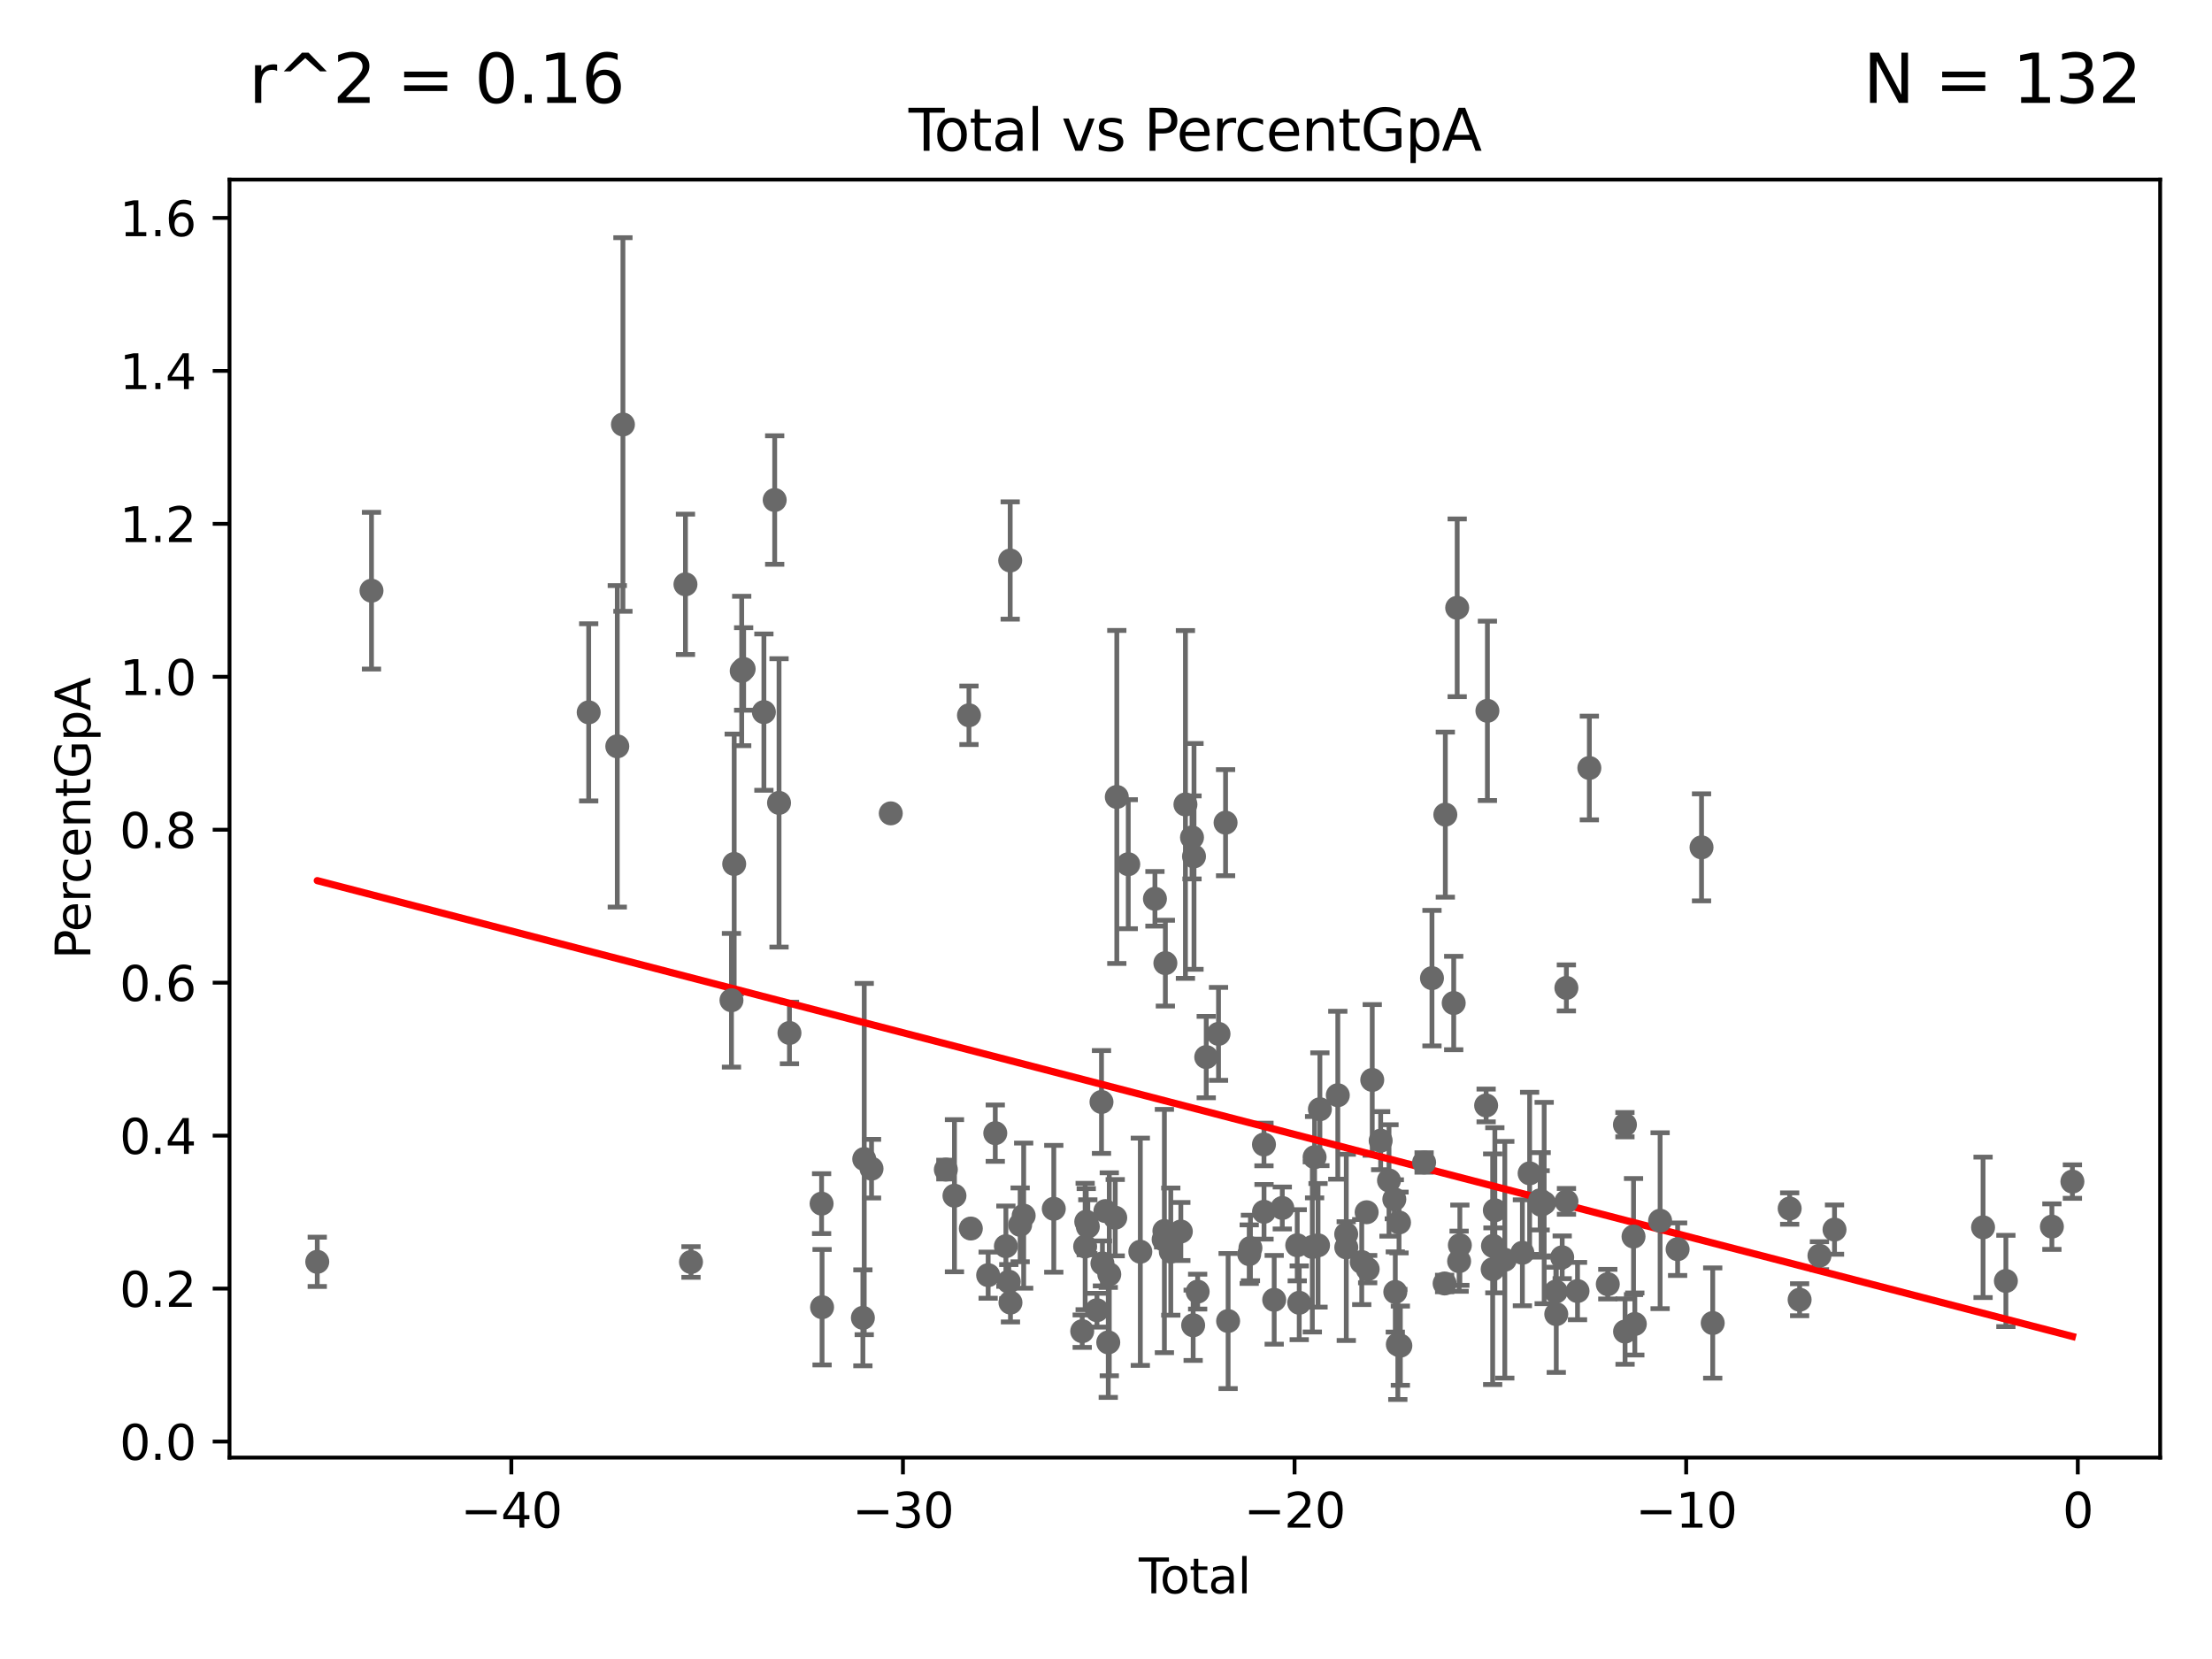 <?xml version="1.0" encoding="utf-8" standalone="no"?>
<!DOCTYPE svg PUBLIC "-//W3C//DTD SVG 1.1//EN"
  "http://www.w3.org/Graphics/SVG/1.1/DTD/svg11.dtd">
<svg xmlns:xlink="http://www.w3.org/1999/xlink" width="460.8pt" height="345.6pt" viewBox="0 0 460.8 345.6" xmlns="http://www.w3.org/2000/svg" version="1.1">
 <defs>
  <style type="text/css">*{stroke-linejoin: round; stroke-linecap: butt}</style>
 </defs>
 <g id="figure_1">
  <g id="patch_1">
   <path d="M 0 345.6 
L 460.8 345.6 
L 460.8 0 
L 0 0 
z
" style="fill: #ffffff"/>
  </g>
  <g id="axes_1">
   <g id="patch_2">
    <path d="M 47.81 303.64 
L 450 303.64 
L 450 37.411 
L 47.81 37.411 
z
" style="fill: #ffffff"/>
   </g>
   <g id="PathCollection_1">
    <defs>
     <path id="m1f8865902d" d="M 0 1.118 
C 0.297 1.118 0.581 1 0.791 0.791 
C 1 0.581 1.118 0.297 1.118 0 
C 1.118 -0.297 1 -0.581 0.791 -0.791 
C 0.581 -1 0.297 -1.118 0 -1.118 
C -0.297 -1.118 -0.581 -1 -0.791 -0.791 
C -1 -0.581 -1.118 -0.297 -1.118 0 
C -1.118 0.297 -1 0.581 -0.791 0.791 
C -0.581 1 -0.297 1.118 0 1.118 
z
" style="stroke: #696969"/>
    </defs>
    <g clip-path="url(#p3164497dfa)">
     <use xlink:href="#m1f8865902d" x="431.719" y="246.145" style="fill: #696969; stroke: #696969"/>
     <use xlink:href="#m1f8865902d" x="251.282" y="220.208" style="fill: #696969; stroke: #696969"/>
     <use xlink:href="#m1f8865902d" x="197.039" y="243.644" style="fill: #696969; stroke: #696969"/>
     <use xlink:href="#m1f8865902d" x="253.839" y="215.374" style="fill: #696969; stroke: #696969"/>
     <use xlink:href="#m1f8865902d" x="255.31" y="171.377" style="fill: #696969; stroke: #696969"/>
     <use xlink:href="#m1f8865902d" x="255.839" y="275.196" style="fill: #696969; stroke: #696969"/>
     <use xlink:href="#m1f8865902d" x="260.235" y="261.263" style="fill: #696969; stroke: #696969"/>
     <use xlink:href="#m1f8865902d" x="260.49" y="259.978" style="fill: #696969; stroke: #696969"/>
     <use xlink:href="#m1f8865902d" x="263.308" y="238.415" style="fill: #696969; stroke: #696969"/>
     <use xlink:href="#m1f8865902d" x="263.319" y="252.437" style="fill: #696969; stroke: #696969"/>
     <use xlink:href="#m1f8865902d" x="185.564" y="169.437" style="fill: #696969; stroke: #696969"/>
     <use xlink:href="#m1f8865902d" x="265.439" y="270.775" style="fill: #696969; stroke: #696969"/>
     <use xlink:href="#m1f8865902d" x="267.126" y="251.645" style="fill: #696969; stroke: #696969"/>
     <use xlink:href="#m1f8865902d" x="181.556" y="243.454" style="fill: #696969; stroke: #696969"/>
     <use xlink:href="#m1f8865902d" x="270.238" y="259.411" style="fill: #696969; stroke: #696969"/>
     <use xlink:href="#m1f8865902d" x="180.036" y="241.448" style="fill: #696969; stroke: #696969"/>
     <use xlink:href="#m1f8865902d" x="179.754" y="274.53" style="fill: #696969; stroke: #696969"/>
     <use xlink:href="#m1f8865902d" x="270.653" y="271.391" style="fill: #696969; stroke: #696969"/>
     <use xlink:href="#m1f8865902d" x="164.458" y="215.186" style="fill: #696969; stroke: #696969"/>
     <use xlink:href="#m1f8865902d" x="285.864" y="224.969" style="fill: #696969; stroke: #696969"/>
     <use xlink:href="#m1f8865902d" x="284.911" y="264.384" style="fill: #696969; stroke: #696969"/>
     <use xlink:href="#m1f8865902d" x="284.697" y="252.531" style="fill: #696969; stroke: #696969"/>
     <use xlink:href="#m1f8865902d" x="283.677" y="262.908" style="fill: #696969; stroke: #696969"/>
     <use xlink:href="#m1f8865902d" x="280.456" y="259.849" style="fill: #696969; stroke: #696969"/>
     <use xlink:href="#m1f8865902d" x="198.833" y="249.091" style="fill: #696969; stroke: #696969"/>
     <use xlink:href="#m1f8865902d" x="280.44" y="257.096" style="fill: #696969; stroke: #696969"/>
     <use xlink:href="#m1f8865902d" x="171.154" y="250.741" style="fill: #696969; stroke: #696969"/>
     <use xlink:href="#m1f8865902d" x="171.253" y="272.317" style="fill: #696969; stroke: #696969"/>
     <use xlink:href="#m1f8865902d" x="274.959" y="231.076" style="fill: #696969; stroke: #696969"/>
     <use xlink:href="#m1f8865902d" x="274.572" y="259.423" style="fill: #696969; stroke: #696969"/>
     <use xlink:href="#m1f8865902d" x="273.856" y="241.062" style="fill: #696969; stroke: #696969"/>
     <use xlink:href="#m1f8865902d" x="273.384" y="259.757" style="fill: #696969; stroke: #696969"/>
     <use xlink:href="#m1f8865902d" x="225.446" y="277.31" style="fill: #696969; stroke: #696969"/>
     <use xlink:href="#m1f8865902d" x="249.493" y="269.072" style="fill: #696969; stroke: #696969"/>
     <use xlink:href="#m1f8865902d" x="248.733" y="178.405" style="fill: #696969; stroke: #696969"/>
     <use xlink:href="#m1f8865902d" x="248.555" y="276.078" style="fill: #696969; stroke: #696969"/>
     <use xlink:href="#m1f8865902d" x="232.65" y="166.018" style="fill: #696969; stroke: #696969"/>
     <use xlink:href="#m1f8865902d" x="232.324" y="253.668" style="fill: #696969; stroke: #696969"/>
     <use xlink:href="#m1f8865902d" x="231.085" y="265.455" style="fill: #696969; stroke: #696969"/>
     <use xlink:href="#m1f8865902d" x="212.516" y="255.157" style="fill: #696969; stroke: #696969"/>
     <use xlink:href="#m1f8865902d" x="230.871" y="279.646" style="fill: #696969; stroke: #696969"/>
     <use xlink:href="#m1f8865902d" x="213.249" y="253.238" style="fill: #696969; stroke: #696969"/>
     <use xlink:href="#m1f8865902d" x="210.497" y="271.35" style="fill: #696969; stroke: #696969"/>
     <use xlink:href="#m1f8865902d" x="230.27" y="252.289" style="fill: #696969; stroke: #696969"/>
     <use xlink:href="#m1f8865902d" x="229.462" y="229.56" style="fill: #696969; stroke: #696969"/>
     <use xlink:href="#m1f8865902d" x="228.516" y="272.939" style="fill: #696969; stroke: #696969"/>
     <use xlink:href="#m1f8865902d" x="226.613" y="255.531" style="fill: #696969; stroke: #696969"/>
     <use xlink:href="#m1f8865902d" x="226.288" y="254.504" style="fill: #696969; stroke: #696969"/>
     <use xlink:href="#m1f8865902d" x="226.058" y="259.665" style="fill: #696969; stroke: #696969"/>
     <use xlink:href="#m1f8865902d" x="219.523" y="251.812" style="fill: #696969; stroke: #696969"/>
     <use xlink:href="#m1f8865902d" x="229.657" y="263.194" style="fill: #696969; stroke: #696969"/>
     <use xlink:href="#m1f8865902d" x="287.617" y="237.618" style="fill: #696969; stroke: #696969"/>
     <use xlink:href="#m1f8865902d" x="210.443" y="116.764" style="fill: #696969; stroke: #696969"/>
     <use xlink:href="#m1f8865902d" x="209.545" y="259.605" style="fill: #696969; stroke: #696969"/>
     <use xlink:href="#m1f8865902d" x="248.315" y="174.45" style="fill: #696969; stroke: #696969"/>
     <use xlink:href="#m1f8865902d" x="246.948" y="167.585" style="fill: #696969; stroke: #696969"/>
     <use xlink:href="#m1f8865902d" x="201.853" y="149.009" style="fill: #696969; stroke: #696969"/>
     <use xlink:href="#m1f8865902d" x="202.241" y="255.925" style="fill: #696969; stroke: #696969"/>
     <use xlink:href="#m1f8865902d" x="245.99" y="256.545" style="fill: #696969; stroke: #696969"/>
     <use xlink:href="#m1f8865902d" x="243.896" y="260.736" style="fill: #696969; stroke: #696969"/>
     <use xlink:href="#m1f8865902d" x="210.147" y="266.994" style="fill: #696969; stroke: #696969"/>
     <use xlink:href="#m1f8865902d" x="242.767" y="200.64" style="fill: #696969; stroke: #696969"/>
     <use xlink:href="#m1f8865902d" x="242.406" y="258.208" style="fill: #696969; stroke: #696969"/>
     <use xlink:href="#m1f8865902d" x="240.594" y="187.234" style="fill: #696969; stroke: #696969"/>
     <use xlink:href="#m1f8865902d" x="205.85" y="265.638" style="fill: #696969; stroke: #696969"/>
     <use xlink:href="#m1f8865902d" x="237.549" y="260.76" style="fill: #696969; stroke: #696969"/>
     <use xlink:href="#m1f8865902d" x="235.036" y="180.031" style="fill: #696969; stroke: #696969"/>
     <use xlink:href="#m1f8865902d" x="207.334" y="236.06" style="fill: #696969; stroke: #696969"/>
     <use xlink:href="#m1f8865902d" x="242.566" y="256.443" style="fill: #696969; stroke: #696969"/>
     <use xlink:href="#m1f8865902d" x="162.288" y="167.256" style="fill: #696969; stroke: #696969"/>
     <use xlink:href="#m1f8865902d" x="278.689" y="228.155" style="fill: #696969; stroke: #696969"/>
     <use xlink:href="#m1f8865902d" x="161.383" y="104.16" style="fill: #696969; stroke: #696969"/>
     <use xlink:href="#m1f8865902d" x="328.626" y="268.951" style="fill: #696969; stroke: #696969"/>
     <use xlink:href="#m1f8865902d" x="326.322" y="250.268" style="fill: #696969; stroke: #696969"/>
     <use xlink:href="#m1f8865902d" x="326.306" y="205.799" style="fill: #696969; stroke: #696969"/>
     <use xlink:href="#m1f8865902d" x="325.435" y="261.919" style="fill: #696969; stroke: #696969"/>
     <use xlink:href="#m1f8865902d" x="122.636" y="148.395" style="fill: #696969; stroke: #696969"/>
     <use xlink:href="#m1f8865902d" x="324.199" y="273.76" style="fill: #696969; stroke: #696969"/>
     <use xlink:href="#m1f8865902d" x="324.11" y="269.061" style="fill: #696969; stroke: #696969"/>
     <use xlink:href="#m1f8865902d" x="321.68" y="250.608" style="fill: #696969; stroke: #696969"/>
     <use xlink:href="#m1f8865902d" x="321.054" y="250.999" style="fill: #696969; stroke: #696969"/>
     <use xlink:href="#m1f8865902d" x="128.593" y="155.475" style="fill: #696969; stroke: #696969"/>
     <use xlink:href="#m1f8865902d" x="129.768" y="88.428" style="fill: #696969; stroke: #696969"/>
     <use xlink:href="#m1f8865902d" x="320.842" y="250.049" style="fill: #696969; stroke: #696969"/>
     <use xlink:href="#m1f8865902d" x="318.65" y="244.429" style="fill: #696969; stroke: #696969"/>
     <use xlink:href="#m1f8865902d" x="317.143" y="260.979" style="fill: #696969; stroke: #696969"/>
     <use xlink:href="#m1f8865902d" x="313.477" y="262.431" style="fill: #696969; stroke: #696969"/>
     <use xlink:href="#m1f8865902d" x="331.091" y="159.989" style="fill: #696969; stroke: #696969"/>
     <use xlink:href="#m1f8865902d" x="311.013" y="259.545" style="fill: #696969; stroke: #696969"/>
     <use xlink:href="#m1f8865902d" x="334.933" y="267.519" style="fill: #696969; stroke: #696969"/>
     <use xlink:href="#m1f8865902d" x="338.53" y="277.39" style="fill: #696969; stroke: #696969"/>
     <use xlink:href="#m1f8865902d" x="427.446" y="255.529" style="fill: #696969; stroke: #696969"/>
     <use xlink:href="#m1f8865902d" x="417.863" y="266.85" style="fill: #696969; stroke: #696969"/>
     <use xlink:href="#m1f8865902d" x="413.108" y="255.677" style="fill: #696969; stroke: #696969"/>
     <use xlink:href="#m1f8865902d" x="382.163" y="256.145" style="fill: #696969; stroke: #696969"/>
     <use xlink:href="#m1f8865902d" x="66.091" y="262.862" style="fill: #696969; stroke: #696969"/>
     <use xlink:href="#m1f8865902d" x="379.025" y="261.582" style="fill: #696969; stroke: #696969"/>
     <use xlink:href="#m1f8865902d" x="77.388" y="123.052" style="fill: #696969; stroke: #696969"/>
     <use xlink:href="#m1f8865902d" x="374.893" y="270.755" style="fill: #696969; stroke: #696969"/>
     <use xlink:href="#m1f8865902d" x="372.821" y="251.759" style="fill: #696969; stroke: #696969"/>
     <use xlink:href="#m1f8865902d" x="356.79" y="275.612" style="fill: #696969; stroke: #696969"/>
     <use xlink:href="#m1f8865902d" x="354.46" y="176.521" style="fill: #696969; stroke: #696969"/>
     <use xlink:href="#m1f8865902d" x="349.478" y="260.231" style="fill: #696969; stroke: #696969"/>
     <use xlink:href="#m1f8865902d" x="345.832" y="254.292" style="fill: #696969; stroke: #696969"/>
     <use xlink:href="#m1f8865902d" x="340.564" y="275.81" style="fill: #696969; stroke: #696969"/>
     <use xlink:href="#m1f8865902d" x="340.294" y="257.6" style="fill: #696969; stroke: #696969"/>
     <use xlink:href="#m1f8865902d" x="338.504" y="234.291" style="fill: #696969; stroke: #696969"/>
     <use xlink:href="#m1f8865902d" x="310.951" y="264.404" style="fill: #696969; stroke: #696969"/>
     <use xlink:href="#m1f8865902d" x="311.404" y="252.122" style="fill: #696969; stroke: #696969"/>
     <use xlink:href="#m1f8865902d" x="303.559" y="126.614" style="fill: #696969; stroke: #696969"/>
     <use xlink:href="#m1f8865902d" x="296.668" y="242.163" style="fill: #696969; stroke: #696969"/>
     <use xlink:href="#m1f8865902d" x="298.306" y="203.768" style="fill: #696969; stroke: #696969"/>
     <use xlink:href="#m1f8865902d" x="309.856" y="148.077" style="fill: #696969; stroke: #696969"/>
     <use xlink:href="#m1f8865902d" x="291.444" y="254.667" style="fill: #696969; stroke: #696969"/>
     <use xlink:href="#m1f8865902d" x="152.947" y="179.982" style="fill: #696969; stroke: #696969"/>
     <use xlink:href="#m1f8865902d" x="300.941" y="267.371" style="fill: #696969; stroke: #696969"/>
     <use xlink:href="#m1f8865902d" x="301.089" y="169.705" style="fill: #696969; stroke: #696969"/>
     <use xlink:href="#m1f8865902d" x="154.511" y="139.776" style="fill: #696969; stroke: #696969"/>
     <use xlink:href="#m1f8865902d" x="302.834" y="208.951" style="fill: #696969; stroke: #696969"/>
     <use xlink:href="#m1f8865902d" x="291.719" y="280.329" style="fill: #696969; stroke: #696969"/>
     <use xlink:href="#m1f8865902d" x="303.962" y="262.734" style="fill: #696969; stroke: #696969"/>
     <use xlink:href="#m1f8865902d" x="304.116" y="259.394" style="fill: #696969; stroke: #696969"/>
     <use xlink:href="#m1f8865902d" x="152.378" y="208.373" style="fill: #696969; stroke: #696969"/>
     <use xlink:href="#m1f8865902d" x="291.194" y="280.066" style="fill: #696969; stroke: #696969"/>
     <use xlink:href="#m1f8865902d" x="143.946" y="262.9" style="fill: #696969; stroke: #696969"/>
     <use xlink:href="#m1f8865902d" x="142.794" y="121.729" style="fill: #696969; stroke: #696969"/>
     <use xlink:href="#m1f8865902d" x="154.917" y="139.353" style="fill: #696969; stroke: #696969"/>
     <use xlink:href="#m1f8865902d" x="290.666" y="269.14" style="fill: #696969; stroke: #696969"/>
     <use xlink:href="#m1f8865902d" x="289.354" y="245.909" style="fill: #696969; stroke: #696969"/>
     <use xlink:href="#m1f8865902d" x="290.464" y="249.828" style="fill: #696969; stroke: #696969"/>
     <use xlink:href="#m1f8865902d" x="159.134" y="148.346" style="fill: #696969; stroke: #696969"/>
     <use xlink:href="#m1f8865902d" x="309.589" y="230.286" style="fill: #696969; stroke: #696969"/>
    </g>
   </g>
   <g id="matplotlib.axis_1">
    <g id="xtick_1">
     <g id="line2d_1">
      <defs>
       <path id="m925ffb7e51" d="M 0 0 
L 0 3.5 
" style="stroke: #000000; stroke-width: 0.8"/>
      </defs>
      <g>
       <use xlink:href="#m925ffb7e51" x="106.518" y="303.64" style="stroke: #000000; stroke-width: 0.8"/>
      </g>
     </g>
     <g id="text_1">
      <!-- −40 -->
      <g transform="translate(95.965 318.238)scale(0.1 -0.1)">
       <defs>
        <path id="DejaVuSans-2212" d="M 678 2272 
L 4684 2272 
L 4684 1741 
L 678 1741 
L 678 2272 
z
" transform="scale(0.016)"/>
        <path id="DejaVuSans-34" d="M 2419 4116 
L 825 1625 
L 2419 1625 
L 2419 4116 
z
M 2253 4666 
L 3047 4666 
L 3047 1625 
L 3713 1625 
L 3713 1100 
L 3047 1100 
L 3047 0 
L 2419 0 
L 2419 1100 
L 313 1100 
L 313 1709 
L 2253 4666 
z
" transform="scale(0.016)"/>
        <path id="DejaVuSans-30" d="M 2034 4250 
Q 1547 4250 1301 3770 
Q 1056 3291 1056 2328 
Q 1056 1369 1301 889 
Q 1547 409 2034 409 
Q 2525 409 2770 889 
Q 3016 1369 3016 2328 
Q 3016 3291 2770 3770 
Q 2525 4250 2034 4250 
z
M 2034 4750 
Q 2819 4750 3233 4129 
Q 3647 3509 3647 2328 
Q 3647 1150 3233 529 
Q 2819 -91 2034 -91 
Q 1250 -91 836 529 
Q 422 1150 422 2328 
Q 422 3509 836 4129 
Q 1250 4750 2034 4750 
z
" transform="scale(0.016)"/>
       </defs>
       <use xlink:href="#DejaVuSans-2212"/>
       <use xlink:href="#DejaVuSans-34" x="83.789"/>
       <use xlink:href="#DejaVuSans-30" x="147.412"/>
      </g>
     </g>
    </g>
    <g id="xtick_2">
     <g id="line2d_2">
      <g>
       <use xlink:href="#m925ffb7e51" x="188.099" y="303.64" style="stroke: #000000; stroke-width: 0.8"/>
      </g>
     </g>
     <g id="text_2">
      <!-- −30 -->
      <g transform="translate(177.547 318.238)scale(0.1 -0.1)">
       <defs>
        <path id="DejaVuSans-33" d="M 2597 2516 
Q 3050 2419 3304 2112 
Q 3559 1806 3559 1356 
Q 3559 666 3084 287 
Q 2609 -91 1734 -91 
Q 1441 -91 1130 -33 
Q 819 25 488 141 
L 488 750 
Q 750 597 1062 519 
Q 1375 441 1716 441 
Q 2309 441 2620 675 
Q 2931 909 2931 1356 
Q 2931 1769 2642 2001 
Q 2353 2234 1838 2234 
L 1294 2234 
L 1294 2753 
L 1863 2753 
Q 2328 2753 2575 2939 
Q 2822 3125 2822 3475 
Q 2822 3834 2567 4026 
Q 2313 4219 1838 4219 
Q 1578 4219 1281 4162 
Q 984 4106 628 3988 
L 628 4550 
Q 988 4650 1302 4700 
Q 1616 4750 1894 4750 
Q 2613 4750 3031 4423 
Q 3450 4097 3450 3541 
Q 3450 3153 3228 2886 
Q 3006 2619 2597 2516 
z
" transform="scale(0.016)"/>
       </defs>
       <use xlink:href="#DejaVuSans-2212"/>
       <use xlink:href="#DejaVuSans-33" x="83.789"/>
       <use xlink:href="#DejaVuSans-30" x="147.412"/>
      </g>
     </g>
    </g>
    <g id="xtick_3">
     <g id="line2d_3">
      <g>
       <use xlink:href="#m925ffb7e51" x="269.681" y="303.64" style="stroke: #000000; stroke-width: 0.8"/>
      </g>
     </g>
     <g id="text_3">
      <!-- −20 -->
      <g transform="translate(259.129 318.238)scale(0.1 -0.1)">
       <defs>
        <path id="DejaVuSans-32" d="M 1228 531 
L 3431 531 
L 3431 0 
L 469 0 
L 469 531 
Q 828 903 1448 1529 
Q 2069 2156 2228 2338 
Q 2531 2678 2651 2914 
Q 2772 3150 2772 3378 
Q 2772 3750 2511 3984 
Q 2250 4219 1831 4219 
Q 1534 4219 1204 4116 
Q 875 4013 500 3803 
L 500 4441 
Q 881 4594 1212 4672 
Q 1544 4750 1819 4750 
Q 2544 4750 2975 4387 
Q 3406 4025 3406 3419 
Q 3406 3131 3298 2873 
Q 3191 2616 2906 2266 
Q 2828 2175 2409 1742 
Q 1991 1309 1228 531 
z
" transform="scale(0.016)"/>
       </defs>
       <use xlink:href="#DejaVuSans-2212"/>
       <use xlink:href="#DejaVuSans-32" x="83.789"/>
       <use xlink:href="#DejaVuSans-30" x="147.412"/>
      </g>
     </g>
    </g>
    <g id="xtick_4">
     <g id="line2d_4">
      <g>
       <use xlink:href="#m925ffb7e51" x="351.263" y="303.64" style="stroke: #000000; stroke-width: 0.8"/>
      </g>
     </g>
     <g id="text_4">
      <!-- −10 -->
      <g transform="translate(340.71 318.238)scale(0.1 -0.1)">
       <defs>
        <path id="DejaVuSans-31" d="M 794 531 
L 1825 531 
L 1825 4091 
L 703 3866 
L 703 4441 
L 1819 4666 
L 2450 4666 
L 2450 531 
L 3481 531 
L 3481 0 
L 794 0 
L 794 531 
z
" transform="scale(0.016)"/>
       </defs>
       <use xlink:href="#DejaVuSans-2212"/>
       <use xlink:href="#DejaVuSans-31" x="83.789"/>
       <use xlink:href="#DejaVuSans-30" x="147.412"/>
      </g>
     </g>
    </g>
    <g id="xtick_5">
     <g id="line2d_5">
      <g>
       <use xlink:href="#m925ffb7e51" x="432.844" y="303.64" style="stroke: #000000; stroke-width: 0.8"/>
      </g>
     </g>
     <g id="text_5">
      <!-- 0 -->
      <g transform="translate(429.663 318.238)scale(0.1 -0.1)">
       <use xlink:href="#DejaVuSans-30"/>
      </g>
     </g>
    </g>
    <g id="text_6">
     <!-- Total -->
     <g transform="translate(237.228 331.917)scale(0.1 -0.1)">
      <defs>
       <path id="DejaVuSans-54" d="M -19 4666 
L 3928 4666 
L 3928 4134 
L 2272 4134 
L 2272 0 
L 1638 0 
L 1638 4134 
L -19 4134 
L -19 4666 
z
" transform="scale(0.016)"/>
       <path id="DejaVuSans-6f" d="M 1959 3097 
Q 1497 3097 1228 2736 
Q 959 2375 959 1747 
Q 959 1119 1226 758 
Q 1494 397 1959 397 
Q 2419 397 2687 759 
Q 2956 1122 2956 1747 
Q 2956 2369 2687 2733 
Q 2419 3097 1959 3097 
z
M 1959 3584 
Q 2709 3584 3137 3096 
Q 3566 2609 3566 1747 
Q 3566 888 3137 398 
Q 2709 -91 1959 -91 
Q 1206 -91 779 398 
Q 353 888 353 1747 
Q 353 2609 779 3096 
Q 1206 3584 1959 3584 
z
" transform="scale(0.016)"/>
       <path id="DejaVuSans-74" d="M 1172 4494 
L 1172 3500 
L 2356 3500 
L 2356 3053 
L 1172 3053 
L 1172 1153 
Q 1172 725 1289 603 
Q 1406 481 1766 481 
L 2356 481 
L 2356 0 
L 1766 0 
Q 1100 0 847 248 
Q 594 497 594 1153 
L 594 3053 
L 172 3053 
L 172 3500 
L 594 3500 
L 594 4494 
L 1172 4494 
z
" transform="scale(0.016)"/>
       <path id="DejaVuSans-61" d="M 2194 1759 
Q 1497 1759 1228 1600 
Q 959 1441 959 1056 
Q 959 750 1161 570 
Q 1363 391 1709 391 
Q 2188 391 2477 730 
Q 2766 1069 2766 1631 
L 2766 1759 
L 2194 1759 
z
M 3341 1997 
L 3341 0 
L 2766 0 
L 2766 531 
Q 2569 213 2275 61 
Q 1981 -91 1556 -91 
Q 1019 -91 701 211 
Q 384 513 384 1019 
Q 384 1609 779 1909 
Q 1175 2209 1959 2209 
L 2766 2209 
L 2766 2266 
Q 2766 2663 2505 2880 
Q 2244 3097 1772 3097 
Q 1472 3097 1187 3025 
Q 903 2953 641 2809 
L 641 3341 
Q 956 3463 1253 3523 
Q 1550 3584 1831 3584 
Q 2591 3584 2966 3190 
Q 3341 2797 3341 1997 
z
" transform="scale(0.016)"/>
       <path id="DejaVuSans-6c" d="M 603 4863 
L 1178 4863 
L 1178 0 
L 603 0 
L 603 4863 
z
" transform="scale(0.016)"/>
      </defs>
      <use xlink:href="#DejaVuSans-54"/>
      <use xlink:href="#DejaVuSans-6f" x="44.084"/>
      <use xlink:href="#DejaVuSans-74" x="105.266"/>
      <use xlink:href="#DejaVuSans-61" x="144.475"/>
      <use xlink:href="#DejaVuSans-6c" x="205.754"/>
     </g>
    </g>
   </g>
   <g id="matplotlib.axis_2">
    <g id="ytick_1">
     <g id="line2d_6">
      <defs>
       <path id="meb1d37dbaa" d="M 0 0 
L -3.5 0 
" style="stroke: #000000; stroke-width: 0.8"/>
      </defs>
      <g>
       <use xlink:href="#meb1d37dbaa" x="47.81" y="300.303" style="stroke: #000000; stroke-width: 0.8"/>
      </g>
     </g>
     <g id="text_7">
      <!-- 0.0 -->
      <g transform="translate(24.907 304.102)scale(0.1 -0.1)">
       <defs>
        <path id="DejaVuSans-2e" d="M 684 794 
L 1344 794 
L 1344 0 
L 684 0 
L 684 794 
z
" transform="scale(0.016)"/>
       </defs>
       <use xlink:href="#DejaVuSans-30"/>
       <use xlink:href="#DejaVuSans-2e" x="63.623"/>
       <use xlink:href="#DejaVuSans-30" x="95.41"/>
      </g>
     </g>
    </g>
    <g id="ytick_2">
     <g id="line2d_7">
      <g>
       <use xlink:href="#meb1d37dbaa" x="47.81" y="268.44" style="stroke: #000000; stroke-width: 0.8"/>
      </g>
     </g>
     <g id="text_8">
      <!-- 0.2 -->
      <g transform="translate(24.907 272.239)scale(0.1 -0.1)">
       <use xlink:href="#DejaVuSans-30"/>
       <use xlink:href="#DejaVuSans-2e" x="63.623"/>
       <use xlink:href="#DejaVuSans-32" x="95.41"/>
      </g>
     </g>
    </g>
    <g id="ytick_3">
     <g id="line2d_8">
      <g>
       <use xlink:href="#meb1d37dbaa" x="47.81" y="236.577" style="stroke: #000000; stroke-width: 0.8"/>
      </g>
     </g>
     <g id="text_9">
      <!-- 0.4 -->
      <g transform="translate(24.907 240.376)scale(0.1 -0.1)">
       <use xlink:href="#DejaVuSans-30"/>
       <use xlink:href="#DejaVuSans-2e" x="63.623"/>
       <use xlink:href="#DejaVuSans-34" x="95.41"/>
      </g>
     </g>
    </g>
    <g id="ytick_4">
     <g id="line2d_9">
      <g>
       <use xlink:href="#meb1d37dbaa" x="47.81" y="204.714" style="stroke: #000000; stroke-width: 0.8"/>
      </g>
     </g>
     <g id="text_10">
      <!-- 0.6 -->
      <g transform="translate(24.907 208.513)scale(0.1 -0.1)">
       <defs>
        <path id="DejaVuSans-36" d="M 2113 2584 
Q 1688 2584 1439 2293 
Q 1191 2003 1191 1497 
Q 1191 994 1439 701 
Q 1688 409 2113 409 
Q 2538 409 2786 701 
Q 3034 994 3034 1497 
Q 3034 2003 2786 2293 
Q 2538 2584 2113 2584 
z
M 3366 4563 
L 3366 3988 
Q 3128 4100 2886 4159 
Q 2644 4219 2406 4219 
Q 1781 4219 1451 3797 
Q 1122 3375 1075 2522 
Q 1259 2794 1537 2939 
Q 1816 3084 2150 3084 
Q 2853 3084 3261 2657 
Q 3669 2231 3669 1497 
Q 3669 778 3244 343 
Q 2819 -91 2113 -91 
Q 1303 -91 875 529 
Q 447 1150 447 2328 
Q 447 3434 972 4092 
Q 1497 4750 2381 4750 
Q 2619 4750 2861 4703 
Q 3103 4656 3366 4563 
z
" transform="scale(0.016)"/>
       </defs>
       <use xlink:href="#DejaVuSans-30"/>
       <use xlink:href="#DejaVuSans-2e" x="63.623"/>
       <use xlink:href="#DejaVuSans-36" x="95.41"/>
      </g>
     </g>
    </g>
    <g id="ytick_5">
     <g id="line2d_10">
      <g>
       <use xlink:href="#meb1d37dbaa" x="47.81" y="172.85" style="stroke: #000000; stroke-width: 0.8"/>
      </g>
     </g>
     <g id="text_11">
      <!-- 0.8 -->
      <g transform="translate(24.907 176.65)scale(0.1 -0.1)">
       <defs>
        <path id="DejaVuSans-38" d="M 2034 2216 
Q 1584 2216 1326 1975 
Q 1069 1734 1069 1313 
Q 1069 891 1326 650 
Q 1584 409 2034 409 
Q 2484 409 2743 651 
Q 3003 894 3003 1313 
Q 3003 1734 2745 1975 
Q 2488 2216 2034 2216 
z
M 1403 2484 
Q 997 2584 770 2862 
Q 544 3141 544 3541 
Q 544 4100 942 4425 
Q 1341 4750 2034 4750 
Q 2731 4750 3128 4425 
Q 3525 4100 3525 3541 
Q 3525 3141 3298 2862 
Q 3072 2584 2669 2484 
Q 3125 2378 3379 2068 
Q 3634 1759 3634 1313 
Q 3634 634 3220 271 
Q 2806 -91 2034 -91 
Q 1263 -91 848 271 
Q 434 634 434 1313 
Q 434 1759 690 2068 
Q 947 2378 1403 2484 
z
M 1172 3481 
Q 1172 3119 1398 2916 
Q 1625 2713 2034 2713 
Q 2441 2713 2670 2916 
Q 2900 3119 2900 3481 
Q 2900 3844 2670 4047 
Q 2441 4250 2034 4250 
Q 1625 4250 1398 4047 
Q 1172 3844 1172 3481 
z
" transform="scale(0.016)"/>
       </defs>
       <use xlink:href="#DejaVuSans-30"/>
       <use xlink:href="#DejaVuSans-2e" x="63.623"/>
       <use xlink:href="#DejaVuSans-38" x="95.41"/>
      </g>
     </g>
    </g>
    <g id="ytick_6">
     <g id="line2d_11">
      <g>
       <use xlink:href="#meb1d37dbaa" x="47.81" y="140.987" style="stroke: #000000; stroke-width: 0.8"/>
      </g>
     </g>
     <g id="text_12">
      <!-- 1.0 -->
      <g transform="translate(24.907 144.786)scale(0.1 -0.1)">
       <use xlink:href="#DejaVuSans-31"/>
       <use xlink:href="#DejaVuSans-2e" x="63.623"/>
       <use xlink:href="#DejaVuSans-30" x="95.41"/>
      </g>
     </g>
    </g>
    <g id="ytick_7">
     <g id="line2d_12">
      <g>
       <use xlink:href="#meb1d37dbaa" x="47.81" y="109.124" style="stroke: #000000; stroke-width: 0.8"/>
      </g>
     </g>
     <g id="text_13">
      <!-- 1.2 -->
      <g transform="translate(24.907 112.923)scale(0.1 -0.1)">
       <use xlink:href="#DejaVuSans-31"/>
       <use xlink:href="#DejaVuSans-2e" x="63.623"/>
       <use xlink:href="#DejaVuSans-32" x="95.41"/>
      </g>
     </g>
    </g>
    <g id="ytick_8">
     <g id="line2d_13">
      <g>
       <use xlink:href="#meb1d37dbaa" x="47.81" y="77.261" style="stroke: #000000; stroke-width: 0.8"/>
      </g>
     </g>
     <g id="text_14">
      <!-- 1.4 -->
      <g transform="translate(24.907 81.06)scale(0.1 -0.1)">
       <use xlink:href="#DejaVuSans-31"/>
       <use xlink:href="#DejaVuSans-2e" x="63.623"/>
       <use xlink:href="#DejaVuSans-34" x="95.41"/>
      </g>
     </g>
    </g>
    <g id="ytick_9">
     <g id="line2d_14">
      <g>
       <use xlink:href="#meb1d37dbaa" x="47.81" y="45.398" style="stroke: #000000; stroke-width: 0.8"/>
      </g>
     </g>
     <g id="text_15">
      <!-- 1.6 -->
      <g transform="translate(24.907 49.197)scale(0.1 -0.1)">
       <use xlink:href="#DejaVuSans-31"/>
       <use xlink:href="#DejaVuSans-2e" x="63.623"/>
       <use xlink:href="#DejaVuSans-36" x="95.41"/>
      </g>
     </g>
    </g>
    <g id="text_16">
     <!-- PercentGpA -->
     <g transform="translate(18.827 199.802)rotate(-90)scale(0.1 -0.1)">
      <defs>
       <path id="DejaVuSans-50" d="M 1259 4147 
L 1259 2394 
L 2053 2394 
Q 2494 2394 2734 2622 
Q 2975 2850 2975 3272 
Q 2975 3691 2734 3919 
Q 2494 4147 2053 4147 
L 1259 4147 
z
M 628 4666 
L 2053 4666 
Q 2838 4666 3239 4311 
Q 3641 3956 3641 3272 
Q 3641 2581 3239 2228 
Q 2838 1875 2053 1875 
L 1259 1875 
L 1259 0 
L 628 0 
L 628 4666 
z
" transform="scale(0.016)"/>
       <path id="DejaVuSans-65" d="M 3597 1894 
L 3597 1613 
L 953 1613 
Q 991 1019 1311 708 
Q 1631 397 2203 397 
Q 2534 397 2845 478 
Q 3156 559 3463 722 
L 3463 178 
Q 3153 47 2828 -22 
Q 2503 -91 2169 -91 
Q 1331 -91 842 396 
Q 353 884 353 1716 
Q 353 2575 817 3079 
Q 1281 3584 2069 3584 
Q 2775 3584 3186 3129 
Q 3597 2675 3597 1894 
z
M 3022 2063 
Q 3016 2534 2758 2815 
Q 2500 3097 2075 3097 
Q 1594 3097 1305 2825 
Q 1016 2553 972 2059 
L 3022 2063 
z
" transform="scale(0.016)"/>
       <path id="DejaVuSans-72" d="M 2631 2963 
Q 2534 3019 2420 3045 
Q 2306 3072 2169 3072 
Q 1681 3072 1420 2755 
Q 1159 2438 1159 1844 
L 1159 0 
L 581 0 
L 581 3500 
L 1159 3500 
L 1159 2956 
Q 1341 3275 1631 3429 
Q 1922 3584 2338 3584 
Q 2397 3584 2469 3576 
Q 2541 3569 2628 3553 
L 2631 2963 
z
" transform="scale(0.016)"/>
       <path id="DejaVuSans-63" d="M 3122 3366 
L 3122 2828 
Q 2878 2963 2633 3030 
Q 2388 3097 2138 3097 
Q 1578 3097 1268 2742 
Q 959 2388 959 1747 
Q 959 1106 1268 751 
Q 1578 397 2138 397 
Q 2388 397 2633 464 
Q 2878 531 3122 666 
L 3122 134 
Q 2881 22 2623 -34 
Q 2366 -91 2075 -91 
Q 1284 -91 818 406 
Q 353 903 353 1747 
Q 353 2603 823 3093 
Q 1294 3584 2113 3584 
Q 2378 3584 2631 3529 
Q 2884 3475 3122 3366 
z
" transform="scale(0.016)"/>
       <path id="DejaVuSans-6e" d="M 3513 2113 
L 3513 0 
L 2938 0 
L 2938 2094 
Q 2938 2591 2744 2837 
Q 2550 3084 2163 3084 
Q 1697 3084 1428 2787 
Q 1159 2491 1159 1978 
L 1159 0 
L 581 0 
L 581 3500 
L 1159 3500 
L 1159 2956 
Q 1366 3272 1645 3428 
Q 1925 3584 2291 3584 
Q 2894 3584 3203 3211 
Q 3513 2838 3513 2113 
z
" transform="scale(0.016)"/>
       <path id="DejaVuSans-47" d="M 3809 666 
L 3809 1919 
L 2778 1919 
L 2778 2438 
L 4434 2438 
L 4434 434 
Q 4069 175 3628 42 
Q 3188 -91 2688 -91 
Q 1594 -91 976 548 
Q 359 1188 359 2328 
Q 359 3472 976 4111 
Q 1594 4750 2688 4750 
Q 3144 4750 3555 4637 
Q 3966 4525 4313 4306 
L 4313 3634 
Q 3963 3931 3569 4081 
Q 3175 4231 2741 4231 
Q 1884 4231 1454 3753 
Q 1025 3275 1025 2328 
Q 1025 1384 1454 906 
Q 1884 428 2741 428 
Q 3075 428 3337 486 
Q 3600 544 3809 666 
z
" transform="scale(0.016)"/>
       <path id="DejaVuSans-70" d="M 1159 525 
L 1159 -1331 
L 581 -1331 
L 581 3500 
L 1159 3500 
L 1159 2969 
Q 1341 3281 1617 3432 
Q 1894 3584 2278 3584 
Q 2916 3584 3314 3078 
Q 3713 2572 3713 1747 
Q 3713 922 3314 415 
Q 2916 -91 2278 -91 
Q 1894 -91 1617 61 
Q 1341 213 1159 525 
z
M 3116 1747 
Q 3116 2381 2855 2742 
Q 2594 3103 2138 3103 
Q 1681 3103 1420 2742 
Q 1159 2381 1159 1747 
Q 1159 1113 1420 752 
Q 1681 391 2138 391 
Q 2594 391 2855 752 
Q 3116 1113 3116 1747 
z
" transform="scale(0.016)"/>
       <path id="DejaVuSans-41" d="M 2188 4044 
L 1331 1722 
L 3047 1722 
L 2188 4044 
z
M 1831 4666 
L 2547 4666 
L 4325 0 
L 3669 0 
L 3244 1197 
L 1141 1197 
L 716 0 
L 50 0 
L 1831 4666 
z
" transform="scale(0.016)"/>
      </defs>
      <use xlink:href="#DejaVuSans-50"/>
      <use xlink:href="#DejaVuSans-65" x="56.678"/>
      <use xlink:href="#DejaVuSans-72" x="118.201"/>
      <use xlink:href="#DejaVuSans-63" x="157.064"/>
      <use xlink:href="#DejaVuSans-65" x="212.045"/>
      <use xlink:href="#DejaVuSans-6e" x="273.568"/>
      <use xlink:href="#DejaVuSans-74" x="336.947"/>
      <use xlink:href="#DejaVuSans-47" x="376.156"/>
      <use xlink:href="#DejaVuSans-70" x="453.646"/>
      <use xlink:href="#DejaVuSans-41" x="517.123"/>
     </g>
    </g>
   </g>
   <g id="LineCollection_1">
    <path d="M 431.719 249.632 
L 431.719 242.657 
" clip-path="url(#p3164497dfa)" style="fill: none; stroke: #696969"/>
    <path d="M 251.282 228.685 
L 251.282 211.731 
" clip-path="url(#p3164497dfa)" style="fill: none; stroke: #696969"/>
    <path d="M 197.039 245.6 
L 197.039 241.688 
" clip-path="url(#p3164497dfa)" style="fill: none; stroke: #696969"/>
    <path d="M 253.839 225.055 
L 253.839 205.693 
" clip-path="url(#p3164497dfa)" style="fill: none; stroke: #696969"/>
    <path d="M 255.31 182.428 
L 255.31 160.325 
" clip-path="url(#p3164497dfa)" style="fill: none; stroke: #696969"/>
    <path d="M 255.839 289.269 
L 255.839 261.123 
" clip-path="url(#p3164497dfa)" style="fill: none; stroke: #696969"/>
    <path d="M 260.235 267.362 
L 260.235 255.164 
" clip-path="url(#p3164497dfa)" style="fill: none; stroke: #696969"/>
    <path d="M 260.49 266.801 
L 260.49 253.155 
" clip-path="url(#p3164497dfa)" style="fill: none; stroke: #696969"/>
    <path d="M 263.308 242.855 
L 263.308 233.975 
" clip-path="url(#p3164497dfa)" style="fill: none; stroke: #696969"/>
    <path d="M 263.319 258.127 
L 263.319 246.747 
" clip-path="url(#p3164497dfa)" style="fill: none; stroke: #696969"/>
    <path d="M 185.564 169.992 
L 185.564 168.883 
" clip-path="url(#p3164497dfa)" style="fill: none; stroke: #696969"/>
    <path d="M 265.439 280.015 
L 265.439 261.535 
" clip-path="url(#p3164497dfa)" style="fill: none; stroke: #696969"/>
    <path d="M 267.126 256.012 
L 267.126 247.278 
" clip-path="url(#p3164497dfa)" style="fill: none; stroke: #696969"/>
    <path d="M 181.556 249.56 
L 181.556 237.349 
" clip-path="url(#p3164497dfa)" style="fill: none; stroke: #696969"/>
    <path d="M 270.238 266.821 
L 270.238 252.001 
" clip-path="url(#p3164497dfa)" style="fill: none; stroke: #696969"/>
    <path d="M 180.036 278.032 
L 180.036 204.864 
" clip-path="url(#p3164497dfa)" style="fill: none; stroke: #696969"/>
    <path d="M 179.754 284.526 
L 179.754 264.535 
" clip-path="url(#p3164497dfa)" style="fill: none; stroke: #696969"/>
    <path d="M 270.653 279.072 
L 270.653 263.711 
" clip-path="url(#p3164497dfa)" style="fill: none; stroke: #696969"/>
    <path d="M 164.458 221.596 
L 164.458 208.775 
" clip-path="url(#p3164497dfa)" style="fill: none; stroke: #696969"/>
    <path d="M 285.864 240.665 
L 285.864 209.273 
" clip-path="url(#p3164497dfa)" style="fill: none; stroke: #696969"/>
    <path d="M 284.911 267.236 
L 284.911 261.532 
" clip-path="url(#p3164497dfa)" style="fill: none; stroke: #696969"/>
    <path d="M 284.697 253.091 
L 284.697 251.971 
" clip-path="url(#p3164497dfa)" style="fill: none; stroke: #696969"/>
    <path d="M 283.677 271.764 
L 283.677 254.052 
" clip-path="url(#p3164497dfa)" style="fill: none; stroke: #696969"/>
    <path d="M 280.456 279.246 
L 280.456 240.453 
" clip-path="url(#p3164497dfa)" style="fill: none; stroke: #696969"/>
    <path d="M 198.833 264.936 
L 198.833 233.247 
" clip-path="url(#p3164497dfa)" style="fill: none; stroke: #696969"/>
    <path d="M 280.44 259.685 
L 280.44 254.507 
" clip-path="url(#p3164497dfa)" style="fill: none; stroke: #696969"/>
    <path d="M 171.154 256.978 
L 171.154 244.503 
" clip-path="url(#p3164497dfa)" style="fill: none; stroke: #696969"/>
    <path d="M 171.253 284.342 
L 171.253 260.292 
" clip-path="url(#p3164497dfa)" style="fill: none; stroke: #696969"/>
    <path d="M 274.959 242.827 
L 274.959 219.325 
" clip-path="url(#p3164497dfa)" style="fill: none; stroke: #696969"/>
    <path d="M 274.572 272.296 
L 274.572 246.55 
" clip-path="url(#p3164497dfa)" style="fill: none; stroke: #696969"/>
    <path d="M 273.856 249.538 
L 273.856 232.586 
" clip-path="url(#p3164497dfa)" style="fill: none; stroke: #696969"/>
    <path d="M 273.384 277.474 
L 273.384 242.04 
" clip-path="url(#p3164497dfa)" style="fill: none; stroke: #696969"/>
    <path d="M 225.446 280.692 
L 225.446 273.928 
" clip-path="url(#p3164497dfa)" style="fill: none; stroke: #696969"/>
    <path d="M 249.493 272.701 
L 249.493 265.443 
" clip-path="url(#p3164497dfa)" style="fill: none; stroke: #696969"/>
    <path d="M 248.733 201.925 
L 248.733 154.886 
" clip-path="url(#p3164497dfa)" style="fill: none; stroke: #696969"/>
    <path d="M 248.555 283.403 
L 248.555 268.753 
" clip-path="url(#p3164497dfa)" style="fill: none; stroke: #696969"/>
    <path d="M 232.65 200.702 
L 232.65 131.335 
" clip-path="url(#p3164497dfa)" style="fill: none; stroke: #696969"/>
    <path d="M 232.324 261.62 
L 232.324 245.717 
" clip-path="url(#p3164497dfa)" style="fill: none; stroke: #696969"/>
    <path d="M 231.085 286.596 
L 231.085 244.315 
" clip-path="url(#p3164497dfa)" style="fill: none; stroke: #696969"/>
    <path d="M 212.516 262.845 
L 212.516 247.469 
" clip-path="url(#p3164497dfa)" style="fill: none; stroke: #696969"/>
    <path d="M 230.871 291.101 
L 230.871 268.191 
" clip-path="url(#p3164497dfa)" style="fill: none; stroke: #696969"/>
    <path d="M 213.249 268.35 
L 213.249 238.125 
" clip-path="url(#p3164497dfa)" style="fill: none; stroke: #696969"/>
    <path d="M 210.497 275.387 
L 210.497 267.314 
" clip-path="url(#p3164497dfa)" style="fill: none; stroke: #696969"/>
    <path d="M 230.27 253.034 
L 230.27 251.543 
" clip-path="url(#p3164497dfa)" style="fill: none; stroke: #696969"/>
    <path d="M 229.462 240.27 
L 229.462 218.851 
" clip-path="url(#p3164497dfa)" style="fill: none; stroke: #696969"/>
    <path d="M 228.516 276.455 
L 228.516 269.423 
" clip-path="url(#p3164497dfa)" style="fill: none; stroke: #696969"/>
    <path d="M 226.613 261.124 
L 226.613 249.937 
" clip-path="url(#p3164497dfa)" style="fill: none; stroke: #696969"/>
    <path d="M 226.288 261.395 
L 226.288 247.612 
" clip-path="url(#p3164497dfa)" style="fill: none; stroke: #696969"/>
    <path d="M 226.058 272.825 
L 226.058 246.505 
" clip-path="url(#p3164497dfa)" style="fill: none; stroke: #696969"/>
    <path d="M 219.523 265.02 
L 219.523 238.603 
" clip-path="url(#p3164497dfa)" style="fill: none; stroke: #696969"/>
    <path d="M 229.657 267.877 
L 229.657 258.51 
" clip-path="url(#p3164497dfa)" style="fill: none; stroke: #696969"/>
    <path d="M 287.617 243.671 
L 287.617 231.566 
" clip-path="url(#p3164497dfa)" style="fill: none; stroke: #696969"/>
    <path d="M 210.443 128.983 
L 210.443 104.546 
" clip-path="url(#p3164497dfa)" style="fill: none; stroke: #696969"/>
    <path d="M 209.545 267.974 
L 209.545 251.236 
" clip-path="url(#p3164497dfa)" style="fill: none; stroke: #696969"/>
    <path d="M 248.315 183.1 
L 248.315 165.801 
" clip-path="url(#p3164497dfa)" style="fill: none; stroke: #696969"/>
    <path d="M 246.948 203.81 
L 246.948 131.36 
" clip-path="url(#p3164497dfa)" style="fill: none; stroke: #696969"/>
    <path d="M 201.853 155.099 
L 201.853 142.918 
" clip-path="url(#p3164497dfa)" style="fill: none; stroke: #696969"/>
    <path d="M 202.241 256.935 
L 202.241 254.915 
" clip-path="url(#p3164497dfa)" style="fill: none; stroke: #696969"/>
    <path d="M 245.99 262.59 
L 245.99 250.499 
" clip-path="url(#p3164497dfa)" style="fill: none; stroke: #696969"/>
    <path d="M 243.896 273.981 
L 243.896 247.49 
" clip-path="url(#p3164497dfa)" style="fill: none; stroke: #696969"/>
    <path d="M 210.147 270.557 
L 210.147 263.431 
" clip-path="url(#p3164497dfa)" style="fill: none; stroke: #696969"/>
    <path d="M 242.767 209.576 
L 242.767 191.704 
" clip-path="url(#p3164497dfa)" style="fill: none; stroke: #696969"/>
    <path d="M 242.406 259.786 
L 242.406 256.631 
" clip-path="url(#p3164497dfa)" style="fill: none; stroke: #696969"/>
    <path d="M 240.594 192.92 
L 240.594 181.548 
" clip-path="url(#p3164497dfa)" style="fill: none; stroke: #696969"/>
    <path d="M 205.85 270.445 
L 205.85 260.831 
" clip-path="url(#p3164497dfa)" style="fill: none; stroke: #696969"/>
    <path d="M 237.549 284.434 
L 237.549 237.087 
" clip-path="url(#p3164497dfa)" style="fill: none; stroke: #696969"/>
    <path d="M 235.036 193.472 
L 235.036 166.59 
" clip-path="url(#p3164497dfa)" style="fill: none; stroke: #696969"/>
    <path d="M 207.334 241.935 
L 207.334 230.186 
" clip-path="url(#p3164497dfa)" style="fill: none; stroke: #696969"/>
    <path d="M 242.566 281.781 
L 242.566 231.104 
" clip-path="url(#p3164497dfa)" style="fill: none; stroke: #696969"/>
    <path d="M 162.288 197.292 
L 162.288 137.22 
" clip-path="url(#p3164497dfa)" style="fill: none; stroke: #696969"/>
    <path d="M 278.689 245.644 
L 278.689 210.666 
" clip-path="url(#p3164497dfa)" style="fill: none; stroke: #696969"/>
    <path d="M 161.383 117.545 
L 161.383 90.776 
" clip-path="url(#p3164497dfa)" style="fill: none; stroke: #696969"/>
    <path d="M 328.626 274.921 
L 328.626 262.981 
" clip-path="url(#p3164497dfa)" style="fill: none; stroke: #696969"/>
    <path d="M 326.322 252.957 
L 326.322 247.579 
" clip-path="url(#p3164497dfa)" style="fill: none; stroke: #696969"/>
    <path d="M 326.306 210.591 
L 326.306 201.007 
" clip-path="url(#p3164497dfa)" style="fill: none; stroke: #696969"/>
    <path d="M 325.435 266.367 
L 325.435 257.47 
" clip-path="url(#p3164497dfa)" style="fill: none; stroke: #696969"/>
    <path d="M 122.636 166.848 
L 122.636 129.941 
" clip-path="url(#p3164497dfa)" style="fill: none; stroke: #696969"/>
    <path d="M 324.199 285.898 
L 324.199 261.621 
" clip-path="url(#p3164497dfa)" style="fill: none; stroke: #696969"/>
    <path d="M 324.11 274.132 
L 324.11 263.989 
" clip-path="url(#p3164497dfa)" style="fill: none; stroke: #696969"/>
    <path d="M 321.68 271.575 
L 321.68 229.642 
" clip-path="url(#p3164497dfa)" style="fill: none; stroke: #696969"/>
    <path d="M 321.054 261.88 
L 321.054 240.117 
" clip-path="url(#p3164497dfa)" style="fill: none; stroke: #696969"/>
    <path d="M 128.593 188.962 
L 128.593 121.989 
" clip-path="url(#p3164497dfa)" style="fill: none; stroke: #696969"/>
    <path d="M 129.768 127.343 
L 129.768 49.513 
" clip-path="url(#p3164497dfa)" style="fill: none; stroke: #696969"/>
    <path d="M 320.842 256.225 
L 320.842 243.874 
" clip-path="url(#p3164497dfa)" style="fill: none; stroke: #696969"/>
    <path d="M 318.65 261.317 
L 318.65 227.541 
" clip-path="url(#p3164497dfa)" style="fill: none; stroke: #696969"/>
    <path d="M 317.143 272.016 
L 317.143 249.942 
" clip-path="url(#p3164497dfa)" style="fill: none; stroke: #696969"/>
    <path d="M 313.477 287.079 
L 313.477 237.783 
" clip-path="url(#p3164497dfa)" style="fill: none; stroke: #696969"/>
    <path d="M 331.091 170.79 
L 331.091 149.188 
" clip-path="url(#p3164497dfa)" style="fill: none; stroke: #696969"/>
    <path d="M 311.013 263.294 
L 311.013 255.796 
" clip-path="url(#p3164497dfa)" style="fill: none; stroke: #696969"/>
    <path d="M 334.933 270.603 
L 334.933 264.434 
" clip-path="url(#p3164497dfa)" style="fill: none; stroke: #696969"/>
    <path d="M 338.53 284.206 
L 338.53 270.573 
" clip-path="url(#p3164497dfa)" style="fill: none; stroke: #696969"/>
    <path d="M 427.446 260.271 
L 427.446 250.787 
" clip-path="url(#p3164497dfa)" style="fill: none; stroke: #696969"/>
    <path d="M 417.863 276.355 
L 417.863 257.344 
" clip-path="url(#p3164497dfa)" style="fill: none; stroke: #696969"/>
    <path d="M 413.108 270.307 
L 413.108 241.047 
" clip-path="url(#p3164497dfa)" style="fill: none; stroke: #696969"/>
    <path d="M 382.163 261.281 
L 382.163 251.009 
" clip-path="url(#p3164497dfa)" style="fill: none; stroke: #696969"/>
    <path d="M 66.091 267.996 
L 66.091 257.728 
" clip-path="url(#p3164497dfa)" style="fill: none; stroke: #696969"/>
    <path d="M 379.025 264.492 
L 379.025 258.672 
" clip-path="url(#p3164497dfa)" style="fill: none; stroke: #696969"/>
    <path d="M 77.388 139.379 
L 77.388 106.726 
" clip-path="url(#p3164497dfa)" style="fill: none; stroke: #696969"/>
    <path d="M 374.893 274.087 
L 374.893 267.424 
" clip-path="url(#p3164497dfa)" style="fill: none; stroke: #696969"/>
    <path d="M 372.821 255.028 
L 372.821 248.491 
" clip-path="url(#p3164497dfa)" style="fill: none; stroke: #696969"/>
    <path d="M 356.79 287.094 
L 356.79 264.129 
" clip-path="url(#p3164497dfa)" style="fill: none; stroke: #696969"/>
    <path d="M 354.46 187.671 
L 354.46 165.371 
" clip-path="url(#p3164497dfa)" style="fill: none; stroke: #696969"/>
    <path d="M 349.478 265.703 
L 349.478 254.758 
" clip-path="url(#p3164497dfa)" style="fill: none; stroke: #696969"/>
    <path d="M 345.832 272.613 
L 345.832 235.97 
" clip-path="url(#p3164497dfa)" style="fill: none; stroke: #696969"/>
    <path d="M 340.564 282.27 
L 340.564 269.35 
" clip-path="url(#p3164497dfa)" style="fill: none; stroke: #696969"/>
    <path d="M 340.294 269.692 
L 340.294 245.508 
" clip-path="url(#p3164497dfa)" style="fill: none; stroke: #696969"/>
    <path d="M 338.504 236.825 
L 338.504 231.757 
" clip-path="url(#p3164497dfa)" style="fill: none; stroke: #696969"/>
    <path d="M 310.951 288.424 
L 310.951 240.383 
" clip-path="url(#p3164497dfa)" style="fill: none; stroke: #696969"/>
    <path d="M 311.404 269.32 
L 311.404 234.924 
" clip-path="url(#p3164497dfa)" style="fill: none; stroke: #696969"/>
    <path d="M 303.559 145.127 
L 303.559 108.101 
" clip-path="url(#p3164497dfa)" style="fill: none; stroke: #696969"/>
    <path d="M 296.668 244.185 
L 296.668 240.142 
" clip-path="url(#p3164497dfa)" style="fill: none; stroke: #696969"/>
    <path d="M 298.306 217.884 
L 298.306 189.652 
" clip-path="url(#p3164497dfa)" style="fill: none; stroke: #696969"/>
    <path d="M 309.856 166.76 
L 309.856 129.395 
" clip-path="url(#p3164497dfa)" style="fill: none; stroke: #696969"/>
    <path d="M 291.444 261.001 
L 291.444 248.332 
" clip-path="url(#p3164497dfa)" style="fill: none; stroke: #696969"/>
    <path d="M 152.947 207.041 
L 152.947 152.923 
" clip-path="url(#p3164497dfa)" style="fill: none; stroke: #696969"/>
    <path d="M 300.941 269.095 
L 300.941 265.646 
" clip-path="url(#p3164497dfa)" style="fill: none; stroke: #696969"/>
    <path d="M 301.089 186.898 
L 301.089 152.512 
" clip-path="url(#p3164497dfa)" style="fill: none; stroke: #696969"/>
    <path d="M 154.511 155.341 
L 154.511 124.212 
" clip-path="url(#p3164497dfa)" style="fill: none; stroke: #696969"/>
    <path d="M 302.834 218.678 
L 302.834 199.223 
" clip-path="url(#p3164497dfa)" style="fill: none; stroke: #696969"/>
    <path d="M 291.719 288.577 
L 291.719 272.081 
" clip-path="url(#p3164497dfa)" style="fill: none; stroke: #696969"/>
    <path d="M 303.962 269.003 
L 303.962 256.465 
" clip-path="url(#p3164497dfa)" style="fill: none; stroke: #696969"/>
    <path d="M 304.116 267.755 
L 304.116 251.033 
" clip-path="url(#p3164497dfa)" style="fill: none; stroke: #696969"/>
    <path d="M 152.378 222.294 
L 152.378 194.452 
" clip-path="url(#p3164497dfa)" style="fill: none; stroke: #696969"/>
    <path d="M 291.194 291.539 
L 291.194 268.593 
" clip-path="url(#p3164497dfa)" style="fill: none; stroke: #696969"/>
    <path d="M 143.946 266.094 
L 143.946 259.705 
" clip-path="url(#p3164497dfa)" style="fill: none; stroke: #696969"/>
    <path d="M 142.794 136.348 
L 142.794 107.111 
" clip-path="url(#p3164497dfa)" style="fill: none; stroke: #696969"/>
    <path d="M 154.917 147.946 
L 154.917 130.76 
" clip-path="url(#p3164497dfa)" style="fill: none; stroke: #696969"/>
    <path d="M 290.666 277.492 
L 290.666 260.789 
" clip-path="url(#p3164497dfa)" style="fill: none; stroke: #696969"/>
    <path d="M 289.354 257.517 
L 289.354 234.301 
" clip-path="url(#p3164497dfa)" style="fill: none; stroke: #696969"/>
    <path d="M 290.464 253.893 
L 290.464 245.764 
" clip-path="url(#p3164497dfa)" style="fill: none; stroke: #696969"/>
    <path d="M 159.134 164.627 
L 159.134 132.065 
" clip-path="url(#p3164497dfa)" style="fill: none; stroke: #696969"/>
    <path d="M 309.589 233.697 
L 309.589 226.874 
" clip-path="url(#p3164497dfa)" style="fill: none; stroke: #696969"/>
   </g>
   <g id="line2d_15">
    <defs>
     <path id="me397ee8e93" d="M 2 0 
L -2 -0 
" style="stroke: #696969"/>
    </defs>
    <g clip-path="url(#p3164497dfa)">
     <use xlink:href="#me397ee8e93" x="431.719" y="249.632" style="fill: #696969; stroke: #696969"/>
     <use xlink:href="#me397ee8e93" x="251.282" y="228.685" style="fill: #696969; stroke: #696969"/>
     <use xlink:href="#me397ee8e93" x="197.039" y="245.6" style="fill: #696969; stroke: #696969"/>
     <use xlink:href="#me397ee8e93" x="253.839" y="225.055" style="fill: #696969; stroke: #696969"/>
     <use xlink:href="#me397ee8e93" x="255.31" y="182.428" style="fill: #696969; stroke: #696969"/>
     <use xlink:href="#me397ee8e93" x="255.839" y="289.269" style="fill: #696969; stroke: #696969"/>
     <use xlink:href="#me397ee8e93" x="260.235" y="267.362" style="fill: #696969; stroke: #696969"/>
     <use xlink:href="#me397ee8e93" x="260.49" y="266.801" style="fill: #696969; stroke: #696969"/>
     <use xlink:href="#me397ee8e93" x="263.308" y="242.855" style="fill: #696969; stroke: #696969"/>
     <use xlink:href="#me397ee8e93" x="263.319" y="258.127" style="fill: #696969; stroke: #696969"/>
     <use xlink:href="#me397ee8e93" x="185.564" y="169.992" style="fill: #696969; stroke: #696969"/>
     <use xlink:href="#me397ee8e93" x="265.439" y="280.015" style="fill: #696969; stroke: #696969"/>
     <use xlink:href="#me397ee8e93" x="267.126" y="256.012" style="fill: #696969; stroke: #696969"/>
     <use xlink:href="#me397ee8e93" x="181.556" y="249.56" style="fill: #696969; stroke: #696969"/>
     <use xlink:href="#me397ee8e93" x="270.238" y="266.821" style="fill: #696969; stroke: #696969"/>
     <use xlink:href="#me397ee8e93" x="180.036" y="278.032" style="fill: #696969; stroke: #696969"/>
     <use xlink:href="#me397ee8e93" x="179.754" y="284.526" style="fill: #696969; stroke: #696969"/>
     <use xlink:href="#me397ee8e93" x="270.653" y="279.072" style="fill: #696969; stroke: #696969"/>
     <use xlink:href="#me397ee8e93" x="164.458" y="221.596" style="fill: #696969; stroke: #696969"/>
     <use xlink:href="#me397ee8e93" x="285.864" y="240.665" style="fill: #696969; stroke: #696969"/>
     <use xlink:href="#me397ee8e93" x="284.911" y="267.236" style="fill: #696969; stroke: #696969"/>
     <use xlink:href="#me397ee8e93" x="284.697" y="253.091" style="fill: #696969; stroke: #696969"/>
     <use xlink:href="#me397ee8e93" x="283.677" y="271.764" style="fill: #696969; stroke: #696969"/>
     <use xlink:href="#me397ee8e93" x="280.456" y="279.246" style="fill: #696969; stroke: #696969"/>
     <use xlink:href="#me397ee8e93" x="198.833" y="264.936" style="fill: #696969; stroke: #696969"/>
     <use xlink:href="#me397ee8e93" x="280.44" y="259.685" style="fill: #696969; stroke: #696969"/>
     <use xlink:href="#me397ee8e93" x="171.154" y="256.978" style="fill: #696969; stroke: #696969"/>
     <use xlink:href="#me397ee8e93" x="171.253" y="284.342" style="fill: #696969; stroke: #696969"/>
     <use xlink:href="#me397ee8e93" x="274.959" y="242.827" style="fill: #696969; stroke: #696969"/>
     <use xlink:href="#me397ee8e93" x="274.572" y="272.296" style="fill: #696969; stroke: #696969"/>
     <use xlink:href="#me397ee8e93" x="273.856" y="249.538" style="fill: #696969; stroke: #696969"/>
     <use xlink:href="#me397ee8e93" x="273.384" y="277.474" style="fill: #696969; stroke: #696969"/>
     <use xlink:href="#me397ee8e93" x="225.446" y="280.692" style="fill: #696969; stroke: #696969"/>
     <use xlink:href="#me397ee8e93" x="249.493" y="272.701" style="fill: #696969; stroke: #696969"/>
     <use xlink:href="#me397ee8e93" x="248.733" y="201.925" style="fill: #696969; stroke: #696969"/>
     <use xlink:href="#me397ee8e93" x="248.555" y="283.403" style="fill: #696969; stroke: #696969"/>
     <use xlink:href="#me397ee8e93" x="232.65" y="200.702" style="fill: #696969; stroke: #696969"/>
     <use xlink:href="#me397ee8e93" x="232.324" y="261.62" style="fill: #696969; stroke: #696969"/>
     <use xlink:href="#me397ee8e93" x="231.085" y="286.596" style="fill: #696969; stroke: #696969"/>
     <use xlink:href="#me397ee8e93" x="212.516" y="262.845" style="fill: #696969; stroke: #696969"/>
     <use xlink:href="#me397ee8e93" x="230.871" y="291.101" style="fill: #696969; stroke: #696969"/>
     <use xlink:href="#me397ee8e93" x="213.249" y="268.35" style="fill: #696969; stroke: #696969"/>
     <use xlink:href="#me397ee8e93" x="210.497" y="275.387" style="fill: #696969; stroke: #696969"/>
     <use xlink:href="#me397ee8e93" x="230.27" y="253.034" style="fill: #696969; stroke: #696969"/>
     <use xlink:href="#me397ee8e93" x="229.462" y="240.27" style="fill: #696969; stroke: #696969"/>
     <use xlink:href="#me397ee8e93" x="228.516" y="276.455" style="fill: #696969; stroke: #696969"/>
     <use xlink:href="#me397ee8e93" x="226.613" y="261.124" style="fill: #696969; stroke: #696969"/>
     <use xlink:href="#me397ee8e93" x="226.288" y="261.395" style="fill: #696969; stroke: #696969"/>
     <use xlink:href="#me397ee8e93" x="226.058" y="272.825" style="fill: #696969; stroke: #696969"/>
     <use xlink:href="#me397ee8e93" x="219.523" y="265.02" style="fill: #696969; stroke: #696969"/>
     <use xlink:href="#me397ee8e93" x="229.657" y="267.877" style="fill: #696969; stroke: #696969"/>
     <use xlink:href="#me397ee8e93" x="287.617" y="243.671" style="fill: #696969; stroke: #696969"/>
     <use xlink:href="#me397ee8e93" x="210.443" y="128.983" style="fill: #696969; stroke: #696969"/>
     <use xlink:href="#me397ee8e93" x="209.545" y="267.974" style="fill: #696969; stroke: #696969"/>
     <use xlink:href="#me397ee8e93" x="248.315" y="183.1" style="fill: #696969; stroke: #696969"/>
     <use xlink:href="#me397ee8e93" x="246.948" y="203.81" style="fill: #696969; stroke: #696969"/>
     <use xlink:href="#me397ee8e93" x="201.853" y="155.099" style="fill: #696969; stroke: #696969"/>
     <use xlink:href="#me397ee8e93" x="202.241" y="256.935" style="fill: #696969; stroke: #696969"/>
     <use xlink:href="#me397ee8e93" x="245.99" y="262.59" style="fill: #696969; stroke: #696969"/>
     <use xlink:href="#me397ee8e93" x="243.896" y="273.981" style="fill: #696969; stroke: #696969"/>
     <use xlink:href="#me397ee8e93" x="210.147" y="270.557" style="fill: #696969; stroke: #696969"/>
     <use xlink:href="#me397ee8e93" x="242.767" y="209.576" style="fill: #696969; stroke: #696969"/>
     <use xlink:href="#me397ee8e93" x="242.406" y="259.786" style="fill: #696969; stroke: #696969"/>
     <use xlink:href="#me397ee8e93" x="240.594" y="192.92" style="fill: #696969; stroke: #696969"/>
     <use xlink:href="#me397ee8e93" x="205.85" y="270.445" style="fill: #696969; stroke: #696969"/>
     <use xlink:href="#me397ee8e93" x="237.549" y="284.434" style="fill: #696969; stroke: #696969"/>
     <use xlink:href="#me397ee8e93" x="235.036" y="193.472" style="fill: #696969; stroke: #696969"/>
     <use xlink:href="#me397ee8e93" x="207.334" y="241.935" style="fill: #696969; stroke: #696969"/>
     <use xlink:href="#me397ee8e93" x="242.566" y="281.781" style="fill: #696969; stroke: #696969"/>
     <use xlink:href="#me397ee8e93" x="162.288" y="197.292" style="fill: #696969; stroke: #696969"/>
     <use xlink:href="#me397ee8e93" x="278.689" y="245.644" style="fill: #696969; stroke: #696969"/>
     <use xlink:href="#me397ee8e93" x="161.383" y="117.545" style="fill: #696969; stroke: #696969"/>
     <use xlink:href="#me397ee8e93" x="328.626" y="274.921" style="fill: #696969; stroke: #696969"/>
     <use xlink:href="#me397ee8e93" x="326.322" y="252.957" style="fill: #696969; stroke: #696969"/>
     <use xlink:href="#me397ee8e93" x="326.306" y="210.591" style="fill: #696969; stroke: #696969"/>
     <use xlink:href="#me397ee8e93" x="325.435" y="266.367" style="fill: #696969; stroke: #696969"/>
     <use xlink:href="#me397ee8e93" x="122.636" y="166.848" style="fill: #696969; stroke: #696969"/>
     <use xlink:href="#me397ee8e93" x="324.199" y="285.898" style="fill: #696969; stroke: #696969"/>
     <use xlink:href="#me397ee8e93" x="324.11" y="274.132" style="fill: #696969; stroke: #696969"/>
     <use xlink:href="#me397ee8e93" x="321.68" y="271.575" style="fill: #696969; stroke: #696969"/>
     <use xlink:href="#me397ee8e93" x="321.054" y="261.88" style="fill: #696969; stroke: #696969"/>
     <use xlink:href="#me397ee8e93" x="128.593" y="188.962" style="fill: #696969; stroke: #696969"/>
     <use xlink:href="#me397ee8e93" x="129.768" y="127.343" style="fill: #696969; stroke: #696969"/>
     <use xlink:href="#me397ee8e93" x="320.842" y="256.225" style="fill: #696969; stroke: #696969"/>
     <use xlink:href="#me397ee8e93" x="318.65" y="261.317" style="fill: #696969; stroke: #696969"/>
     <use xlink:href="#me397ee8e93" x="317.143" y="272.016" style="fill: #696969; stroke: #696969"/>
     <use xlink:href="#me397ee8e93" x="313.477" y="287.079" style="fill: #696969; stroke: #696969"/>
     <use xlink:href="#me397ee8e93" x="331.091" y="170.79" style="fill: #696969; stroke: #696969"/>
     <use xlink:href="#me397ee8e93" x="311.013" y="263.294" style="fill: #696969; stroke: #696969"/>
     <use xlink:href="#me397ee8e93" x="334.933" y="270.603" style="fill: #696969; stroke: #696969"/>
     <use xlink:href="#me397ee8e93" x="338.53" y="284.206" style="fill: #696969; stroke: #696969"/>
     <use xlink:href="#me397ee8e93" x="427.446" y="260.271" style="fill: #696969; stroke: #696969"/>
     <use xlink:href="#me397ee8e93" x="417.863" y="276.355" style="fill: #696969; stroke: #696969"/>
     <use xlink:href="#me397ee8e93" x="413.108" y="270.307" style="fill: #696969; stroke: #696969"/>
     <use xlink:href="#me397ee8e93" x="382.163" y="261.281" style="fill: #696969; stroke: #696969"/>
     <use xlink:href="#me397ee8e93" x="66.091" y="267.996" style="fill: #696969; stroke: #696969"/>
     <use xlink:href="#me397ee8e93" x="379.025" y="264.492" style="fill: #696969; stroke: #696969"/>
     <use xlink:href="#me397ee8e93" x="77.388" y="139.379" style="fill: #696969; stroke: #696969"/>
     <use xlink:href="#me397ee8e93" x="374.893" y="274.087" style="fill: #696969; stroke: #696969"/>
     <use xlink:href="#me397ee8e93" x="372.821" y="255.028" style="fill: #696969; stroke: #696969"/>
     <use xlink:href="#me397ee8e93" x="356.79" y="287.094" style="fill: #696969; stroke: #696969"/>
     <use xlink:href="#me397ee8e93" x="354.46" y="187.671" style="fill: #696969; stroke: #696969"/>
     <use xlink:href="#me397ee8e93" x="349.478" y="265.703" style="fill: #696969; stroke: #696969"/>
     <use xlink:href="#me397ee8e93" x="345.832" y="272.613" style="fill: #696969; stroke: #696969"/>
     <use xlink:href="#me397ee8e93" x="340.564" y="282.27" style="fill: #696969; stroke: #696969"/>
     <use xlink:href="#me397ee8e93" x="340.294" y="269.692" style="fill: #696969; stroke: #696969"/>
     <use xlink:href="#me397ee8e93" x="338.504" y="236.825" style="fill: #696969; stroke: #696969"/>
     <use xlink:href="#me397ee8e93" x="310.951" y="288.424" style="fill: #696969; stroke: #696969"/>
     <use xlink:href="#me397ee8e93" x="311.404" y="269.32" style="fill: #696969; stroke: #696969"/>
     <use xlink:href="#me397ee8e93" x="303.559" y="145.127" style="fill: #696969; stroke: #696969"/>
     <use xlink:href="#me397ee8e93" x="296.668" y="244.185" style="fill: #696969; stroke: #696969"/>
     <use xlink:href="#me397ee8e93" x="298.306" y="217.884" style="fill: #696969; stroke: #696969"/>
     <use xlink:href="#me397ee8e93" x="309.856" y="166.76" style="fill: #696969; stroke: #696969"/>
     <use xlink:href="#me397ee8e93" x="291.444" y="261.001" style="fill: #696969; stroke: #696969"/>
     <use xlink:href="#me397ee8e93" x="152.947" y="207.041" style="fill: #696969; stroke: #696969"/>
     <use xlink:href="#me397ee8e93" x="300.941" y="269.095" style="fill: #696969; stroke: #696969"/>
     <use xlink:href="#me397ee8e93" x="301.089" y="186.898" style="fill: #696969; stroke: #696969"/>
     <use xlink:href="#me397ee8e93" x="154.511" y="155.341" style="fill: #696969; stroke: #696969"/>
     <use xlink:href="#me397ee8e93" x="302.834" y="218.678" style="fill: #696969; stroke: #696969"/>
     <use xlink:href="#me397ee8e93" x="291.719" y="288.577" style="fill: #696969; stroke: #696969"/>
     <use xlink:href="#me397ee8e93" x="303.962" y="269.003" style="fill: #696969; stroke: #696969"/>
     <use xlink:href="#me397ee8e93" x="304.116" y="267.755" style="fill: #696969; stroke: #696969"/>
     <use xlink:href="#me397ee8e93" x="152.378" y="222.294" style="fill: #696969; stroke: #696969"/>
     <use xlink:href="#me397ee8e93" x="291.194" y="291.539" style="fill: #696969; stroke: #696969"/>
     <use xlink:href="#me397ee8e93" x="143.946" y="266.094" style="fill: #696969; stroke: #696969"/>
     <use xlink:href="#me397ee8e93" x="142.794" y="136.348" style="fill: #696969; stroke: #696969"/>
     <use xlink:href="#me397ee8e93" x="154.917" y="147.946" style="fill: #696969; stroke: #696969"/>
     <use xlink:href="#me397ee8e93" x="290.666" y="277.492" style="fill: #696969; stroke: #696969"/>
     <use xlink:href="#me397ee8e93" x="289.354" y="257.517" style="fill: #696969; stroke: #696969"/>
     <use xlink:href="#me397ee8e93" x="290.464" y="253.893" style="fill: #696969; stroke: #696969"/>
     <use xlink:href="#me397ee8e93" x="159.134" y="164.627" style="fill: #696969; stroke: #696969"/>
     <use xlink:href="#me397ee8e93" x="309.589" y="233.697" style="fill: #696969; stroke: #696969"/>
    </g>
   </g>
   <g id="line2d_16">
    <g clip-path="url(#p3164497dfa)">
     <use xlink:href="#me397ee8e93" x="431.719" y="242.657" style="fill: #696969; stroke: #696969"/>
     <use xlink:href="#me397ee8e93" x="251.282" y="211.731" style="fill: #696969; stroke: #696969"/>
     <use xlink:href="#me397ee8e93" x="197.039" y="241.688" style="fill: #696969; stroke: #696969"/>
     <use xlink:href="#me397ee8e93" x="253.839" y="205.693" style="fill: #696969; stroke: #696969"/>
     <use xlink:href="#me397ee8e93" x="255.31" y="160.325" style="fill: #696969; stroke: #696969"/>
     <use xlink:href="#me397ee8e93" x="255.839" y="261.123" style="fill: #696969; stroke: #696969"/>
     <use xlink:href="#me397ee8e93" x="260.235" y="255.164" style="fill: #696969; stroke: #696969"/>
     <use xlink:href="#me397ee8e93" x="260.49" y="253.155" style="fill: #696969; stroke: #696969"/>
     <use xlink:href="#me397ee8e93" x="263.308" y="233.975" style="fill: #696969; stroke: #696969"/>
     <use xlink:href="#me397ee8e93" x="263.319" y="246.747" style="fill: #696969; stroke: #696969"/>
     <use xlink:href="#me397ee8e93" x="185.564" y="168.883" style="fill: #696969; stroke: #696969"/>
     <use xlink:href="#me397ee8e93" x="265.439" y="261.535" style="fill: #696969; stroke: #696969"/>
     <use xlink:href="#me397ee8e93" x="267.126" y="247.278" style="fill: #696969; stroke: #696969"/>
     <use xlink:href="#me397ee8e93" x="181.556" y="237.349" style="fill: #696969; stroke: #696969"/>
     <use xlink:href="#me397ee8e93" x="270.238" y="252.001" style="fill: #696969; stroke: #696969"/>
     <use xlink:href="#me397ee8e93" x="180.036" y="204.864" style="fill: #696969; stroke: #696969"/>
     <use xlink:href="#me397ee8e93" x="179.754" y="264.535" style="fill: #696969; stroke: #696969"/>
     <use xlink:href="#me397ee8e93" x="270.653" y="263.711" style="fill: #696969; stroke: #696969"/>
     <use xlink:href="#me397ee8e93" x="164.458" y="208.775" style="fill: #696969; stroke: #696969"/>
     <use xlink:href="#me397ee8e93" x="285.864" y="209.273" style="fill: #696969; stroke: #696969"/>
     <use xlink:href="#me397ee8e93" x="284.911" y="261.532" style="fill: #696969; stroke: #696969"/>
     <use xlink:href="#me397ee8e93" x="284.697" y="251.971" style="fill: #696969; stroke: #696969"/>
     <use xlink:href="#me397ee8e93" x="283.677" y="254.052" style="fill: #696969; stroke: #696969"/>
     <use xlink:href="#me397ee8e93" x="280.456" y="240.453" style="fill: #696969; stroke: #696969"/>
     <use xlink:href="#me397ee8e93" x="198.833" y="233.247" style="fill: #696969; stroke: #696969"/>
     <use xlink:href="#me397ee8e93" x="280.44" y="254.507" style="fill: #696969; stroke: #696969"/>
     <use xlink:href="#me397ee8e93" x="171.154" y="244.503" style="fill: #696969; stroke: #696969"/>
     <use xlink:href="#me397ee8e93" x="171.253" y="260.292" style="fill: #696969; stroke: #696969"/>
     <use xlink:href="#me397ee8e93" x="274.959" y="219.325" style="fill: #696969; stroke: #696969"/>
     <use xlink:href="#me397ee8e93" x="274.572" y="246.55" style="fill: #696969; stroke: #696969"/>
     <use xlink:href="#me397ee8e93" x="273.856" y="232.586" style="fill: #696969; stroke: #696969"/>
     <use xlink:href="#me397ee8e93" x="273.384" y="242.04" style="fill: #696969; stroke: #696969"/>
     <use xlink:href="#me397ee8e93" x="225.446" y="273.928" style="fill: #696969; stroke: #696969"/>
     <use xlink:href="#me397ee8e93" x="249.493" y="265.443" style="fill: #696969; stroke: #696969"/>
     <use xlink:href="#me397ee8e93" x="248.733" y="154.886" style="fill: #696969; stroke: #696969"/>
     <use xlink:href="#me397ee8e93" x="248.555" y="268.753" style="fill: #696969; stroke: #696969"/>
     <use xlink:href="#me397ee8e93" x="232.65" y="131.335" style="fill: #696969; stroke: #696969"/>
     <use xlink:href="#me397ee8e93" x="232.324" y="245.717" style="fill: #696969; stroke: #696969"/>
     <use xlink:href="#me397ee8e93" x="231.085" y="244.315" style="fill: #696969; stroke: #696969"/>
     <use xlink:href="#me397ee8e93" x="212.516" y="247.469" style="fill: #696969; stroke: #696969"/>
     <use xlink:href="#me397ee8e93" x="230.871" y="268.191" style="fill: #696969; stroke: #696969"/>
     <use xlink:href="#me397ee8e93" x="213.249" y="238.125" style="fill: #696969; stroke: #696969"/>
     <use xlink:href="#me397ee8e93" x="210.497" y="267.314" style="fill: #696969; stroke: #696969"/>
     <use xlink:href="#me397ee8e93" x="230.27" y="251.543" style="fill: #696969; stroke: #696969"/>
     <use xlink:href="#me397ee8e93" x="229.462" y="218.851" style="fill: #696969; stroke: #696969"/>
     <use xlink:href="#me397ee8e93" x="228.516" y="269.423" style="fill: #696969; stroke: #696969"/>
     <use xlink:href="#me397ee8e93" x="226.613" y="249.937" style="fill: #696969; stroke: #696969"/>
     <use xlink:href="#me397ee8e93" x="226.288" y="247.612" style="fill: #696969; stroke: #696969"/>
     <use xlink:href="#me397ee8e93" x="226.058" y="246.505" style="fill: #696969; stroke: #696969"/>
     <use xlink:href="#me397ee8e93" x="219.523" y="238.603" style="fill: #696969; stroke: #696969"/>
     <use xlink:href="#me397ee8e93" x="229.657" y="258.51" style="fill: #696969; stroke: #696969"/>
     <use xlink:href="#me397ee8e93" x="287.617" y="231.566" style="fill: #696969; stroke: #696969"/>
     <use xlink:href="#me397ee8e93" x="210.443" y="104.546" style="fill: #696969; stroke: #696969"/>
     <use xlink:href="#me397ee8e93" x="209.545" y="251.236" style="fill: #696969; stroke: #696969"/>
     <use xlink:href="#me397ee8e93" x="248.315" y="165.801" style="fill: #696969; stroke: #696969"/>
     <use xlink:href="#me397ee8e93" x="246.948" y="131.36" style="fill: #696969; stroke: #696969"/>
     <use xlink:href="#me397ee8e93" x="201.853" y="142.918" style="fill: #696969; stroke: #696969"/>
     <use xlink:href="#me397ee8e93" x="202.241" y="254.915" style="fill: #696969; stroke: #696969"/>
     <use xlink:href="#me397ee8e93" x="245.99" y="250.499" style="fill: #696969; stroke: #696969"/>
     <use xlink:href="#me397ee8e93" x="243.896" y="247.49" style="fill: #696969; stroke: #696969"/>
     <use xlink:href="#me397ee8e93" x="210.147" y="263.431" style="fill: #696969; stroke: #696969"/>
     <use xlink:href="#me397ee8e93" x="242.767" y="191.704" style="fill: #696969; stroke: #696969"/>
     <use xlink:href="#me397ee8e93" x="242.406" y="256.631" style="fill: #696969; stroke: #696969"/>
     <use xlink:href="#me397ee8e93" x="240.594" y="181.548" style="fill: #696969; stroke: #696969"/>
     <use xlink:href="#me397ee8e93" x="205.85" y="260.831" style="fill: #696969; stroke: #696969"/>
     <use xlink:href="#me397ee8e93" x="237.549" y="237.087" style="fill: #696969; stroke: #696969"/>
     <use xlink:href="#me397ee8e93" x="235.036" y="166.59" style="fill: #696969; stroke: #696969"/>
     <use xlink:href="#me397ee8e93" x="207.334" y="230.186" style="fill: #696969; stroke: #696969"/>
     <use xlink:href="#me397ee8e93" x="242.566" y="231.104" style="fill: #696969; stroke: #696969"/>
     <use xlink:href="#me397ee8e93" x="162.288" y="137.22" style="fill: #696969; stroke: #696969"/>
     <use xlink:href="#me397ee8e93" x="278.689" y="210.666" style="fill: #696969; stroke: #696969"/>
     <use xlink:href="#me397ee8e93" x="161.383" y="90.776" style="fill: #696969; stroke: #696969"/>
     <use xlink:href="#me397ee8e93" x="328.626" y="262.981" style="fill: #696969; stroke: #696969"/>
     <use xlink:href="#me397ee8e93" x="326.322" y="247.579" style="fill: #696969; stroke: #696969"/>
     <use xlink:href="#me397ee8e93" x="326.306" y="201.007" style="fill: #696969; stroke: #696969"/>
     <use xlink:href="#me397ee8e93" x="325.435" y="257.47" style="fill: #696969; stroke: #696969"/>
     <use xlink:href="#me397ee8e93" x="122.636" y="129.941" style="fill: #696969; stroke: #696969"/>
     <use xlink:href="#me397ee8e93" x="324.199" y="261.621" style="fill: #696969; stroke: #696969"/>
     <use xlink:href="#me397ee8e93" x="324.11" y="263.989" style="fill: #696969; stroke: #696969"/>
     <use xlink:href="#me397ee8e93" x="321.68" y="229.642" style="fill: #696969; stroke: #696969"/>
     <use xlink:href="#me397ee8e93" x="321.054" y="240.117" style="fill: #696969; stroke: #696969"/>
     <use xlink:href="#me397ee8e93" x="128.593" y="121.989" style="fill: #696969; stroke: #696969"/>
     <use xlink:href="#me397ee8e93" x="129.768" y="49.513" style="fill: #696969; stroke: #696969"/>
     <use xlink:href="#me397ee8e93" x="320.842" y="243.874" style="fill: #696969; stroke: #696969"/>
     <use xlink:href="#me397ee8e93" x="318.65" y="227.541" style="fill: #696969; stroke: #696969"/>
     <use xlink:href="#me397ee8e93" x="317.143" y="249.942" style="fill: #696969; stroke: #696969"/>
     <use xlink:href="#me397ee8e93" x="313.477" y="237.783" style="fill: #696969; stroke: #696969"/>
     <use xlink:href="#me397ee8e93" x="331.091" y="149.188" style="fill: #696969; stroke: #696969"/>
     <use xlink:href="#me397ee8e93" x="311.013" y="255.796" style="fill: #696969; stroke: #696969"/>
     <use xlink:href="#me397ee8e93" x="334.933" y="264.434" style="fill: #696969; stroke: #696969"/>
     <use xlink:href="#me397ee8e93" x="338.53" y="270.573" style="fill: #696969; stroke: #696969"/>
     <use xlink:href="#me397ee8e93" x="427.446" y="250.787" style="fill: #696969; stroke: #696969"/>
     <use xlink:href="#me397ee8e93" x="417.863" y="257.344" style="fill: #696969; stroke: #696969"/>
     <use xlink:href="#me397ee8e93" x="413.108" y="241.047" style="fill: #696969; stroke: #696969"/>
     <use xlink:href="#me397ee8e93" x="382.163" y="251.009" style="fill: #696969; stroke: #696969"/>
     <use xlink:href="#me397ee8e93" x="66.091" y="257.728" style="fill: #696969; stroke: #696969"/>
     <use xlink:href="#me397ee8e93" x="379.025" y="258.672" style="fill: #696969; stroke: #696969"/>
     <use xlink:href="#me397ee8e93" x="77.388" y="106.726" style="fill: #696969; stroke: #696969"/>
     <use xlink:href="#me397ee8e93" x="374.893" y="267.424" style="fill: #696969; stroke: #696969"/>
     <use xlink:href="#me397ee8e93" x="372.821" y="248.491" style="fill: #696969; stroke: #696969"/>
     <use xlink:href="#me397ee8e93" x="356.79" y="264.129" style="fill: #696969; stroke: #696969"/>
     <use xlink:href="#me397ee8e93" x="354.46" y="165.371" style="fill: #696969; stroke: #696969"/>
     <use xlink:href="#me397ee8e93" x="349.478" y="254.758" style="fill: #696969; stroke: #696969"/>
     <use xlink:href="#me397ee8e93" x="345.832" y="235.97" style="fill: #696969; stroke: #696969"/>
     <use xlink:href="#me397ee8e93" x="340.564" y="269.35" style="fill: #696969; stroke: #696969"/>
     <use xlink:href="#me397ee8e93" x="340.294" y="245.508" style="fill: #696969; stroke: #696969"/>
     <use xlink:href="#me397ee8e93" x="338.504" y="231.757" style="fill: #696969; stroke: #696969"/>
     <use xlink:href="#me397ee8e93" x="310.951" y="240.383" style="fill: #696969; stroke: #696969"/>
     <use xlink:href="#me397ee8e93" x="311.404" y="234.924" style="fill: #696969; stroke: #696969"/>
     <use xlink:href="#me397ee8e93" x="303.559" y="108.101" style="fill: #696969; stroke: #696969"/>
     <use xlink:href="#me397ee8e93" x="296.668" y="240.142" style="fill: #696969; stroke: #696969"/>
     <use xlink:href="#me397ee8e93" x="298.306" y="189.652" style="fill: #696969; stroke: #696969"/>
     <use xlink:href="#me397ee8e93" x="309.856" y="129.395" style="fill: #696969; stroke: #696969"/>
     <use xlink:href="#me397ee8e93" x="291.444" y="248.332" style="fill: #696969; stroke: #696969"/>
     <use xlink:href="#me397ee8e93" x="152.947" y="152.923" style="fill: #696969; stroke: #696969"/>
     <use xlink:href="#me397ee8e93" x="300.941" y="265.646" style="fill: #696969; stroke: #696969"/>
     <use xlink:href="#me397ee8e93" x="301.089" y="152.512" style="fill: #696969; stroke: #696969"/>
     <use xlink:href="#me397ee8e93" x="154.511" y="124.212" style="fill: #696969; stroke: #696969"/>
     <use xlink:href="#me397ee8e93" x="302.834" y="199.223" style="fill: #696969; stroke: #696969"/>
     <use xlink:href="#me397ee8e93" x="291.719" y="272.081" style="fill: #696969; stroke: #696969"/>
     <use xlink:href="#me397ee8e93" x="303.962" y="256.465" style="fill: #696969; stroke: #696969"/>
     <use xlink:href="#me397ee8e93" x="304.116" y="251.033" style="fill: #696969; stroke: #696969"/>
     <use xlink:href="#me397ee8e93" x="152.378" y="194.452" style="fill: #696969; stroke: #696969"/>
     <use xlink:href="#me397ee8e93" x="291.194" y="268.593" style="fill: #696969; stroke: #696969"/>
     <use xlink:href="#me397ee8e93" x="143.946" y="259.705" style="fill: #696969; stroke: #696969"/>
     <use xlink:href="#me397ee8e93" x="142.794" y="107.111" style="fill: #696969; stroke: #696969"/>
     <use xlink:href="#me397ee8e93" x="154.917" y="130.76" style="fill: #696969; stroke: #696969"/>
     <use xlink:href="#me397ee8e93" x="290.666" y="260.789" style="fill: #696969; stroke: #696969"/>
     <use xlink:href="#me397ee8e93" x="289.354" y="234.301" style="fill: #696969; stroke: #696969"/>
     <use xlink:href="#me397ee8e93" x="290.464" y="245.764" style="fill: #696969; stroke: #696969"/>
     <use xlink:href="#me397ee8e93" x="159.134" y="132.065" style="fill: #696969; stroke: #696969"/>
     <use xlink:href="#me397ee8e93" x="309.589" y="226.874" style="fill: #696969; stroke: #696969"/>
    </g>
   </g>
   <g id="line2d_17">
    <path d="M 431.719 278.404 
L 66.091 183.45 
L 309.589 246.687 
" clip-path="url(#p3164497dfa)" style="fill: none; stroke: #ff0000; stroke-width: 1.5; stroke-linecap: square"/>
   </g>
   <g id="line2d_18">
    <defs>
     <path id="m228625df51" d="M 0 2 
C 0.53 2 1.039 1.789 1.414 1.414 
C 1.789 1.039 2 0.53 2 0 
C 2 -0.53 1.789 -1.039 1.414 -1.414 
C 1.039 -1.789 0.53 -2 0 -2 
C -0.53 -2 -1.039 -1.789 -1.414 -1.414 
C -1.789 -1.039 -2 -0.53 -2 0 
C -2 0.53 -1.789 1.039 -1.414 1.414 
C -1.039 1.789 -0.53 2 0 2 
z
" style="stroke: #696969"/>
    </defs>
    <g clip-path="url(#p3164497dfa)">
     <use xlink:href="#m228625df51" x="431.719" y="246.145" style="fill: #696969; stroke: #696969"/>
     <use xlink:href="#m228625df51" x="251.282" y="220.208" style="fill: #696969; stroke: #696969"/>
     <use xlink:href="#m228625df51" x="197.039" y="243.644" style="fill: #696969; stroke: #696969"/>
     <use xlink:href="#m228625df51" x="253.839" y="215.374" style="fill: #696969; stroke: #696969"/>
     <use xlink:href="#m228625df51" x="255.31" y="171.377" style="fill: #696969; stroke: #696969"/>
     <use xlink:href="#m228625df51" x="255.839" y="275.196" style="fill: #696969; stroke: #696969"/>
     <use xlink:href="#m228625df51" x="260.235" y="261.263" style="fill: #696969; stroke: #696969"/>
     <use xlink:href="#m228625df51" x="260.49" y="259.978" style="fill: #696969; stroke: #696969"/>
     <use xlink:href="#m228625df51" x="263.308" y="238.415" style="fill: #696969; stroke: #696969"/>
     <use xlink:href="#m228625df51" x="263.319" y="252.437" style="fill: #696969; stroke: #696969"/>
     <use xlink:href="#m228625df51" x="185.564" y="169.437" style="fill: #696969; stroke: #696969"/>
     <use xlink:href="#m228625df51" x="265.439" y="270.775" style="fill: #696969; stroke: #696969"/>
     <use xlink:href="#m228625df51" x="267.126" y="251.645" style="fill: #696969; stroke: #696969"/>
     <use xlink:href="#m228625df51" x="181.556" y="243.454" style="fill: #696969; stroke: #696969"/>
     <use xlink:href="#m228625df51" x="270.238" y="259.411" style="fill: #696969; stroke: #696969"/>
     <use xlink:href="#m228625df51" x="180.036" y="241.448" style="fill: #696969; stroke: #696969"/>
     <use xlink:href="#m228625df51" x="179.754" y="274.53" style="fill: #696969; stroke: #696969"/>
     <use xlink:href="#m228625df51" x="270.653" y="271.391" style="fill: #696969; stroke: #696969"/>
     <use xlink:href="#m228625df51" x="164.458" y="215.186" style="fill: #696969; stroke: #696969"/>
     <use xlink:href="#m228625df51" x="285.864" y="224.969" style="fill: #696969; stroke: #696969"/>
     <use xlink:href="#m228625df51" x="284.911" y="264.384" style="fill: #696969; stroke: #696969"/>
     <use xlink:href="#m228625df51" x="284.697" y="252.531" style="fill: #696969; stroke: #696969"/>
     <use xlink:href="#m228625df51" x="283.677" y="262.908" style="fill: #696969; stroke: #696969"/>
     <use xlink:href="#m228625df51" x="280.456" y="259.849" style="fill: #696969; stroke: #696969"/>
     <use xlink:href="#m228625df51" x="198.833" y="249.091" style="fill: #696969; stroke: #696969"/>
     <use xlink:href="#m228625df51" x="280.44" y="257.096" style="fill: #696969; stroke: #696969"/>
     <use xlink:href="#m228625df51" x="171.154" y="250.741" style="fill: #696969; stroke: #696969"/>
     <use xlink:href="#m228625df51" x="171.253" y="272.317" style="fill: #696969; stroke: #696969"/>
     <use xlink:href="#m228625df51" x="274.959" y="231.076" style="fill: #696969; stroke: #696969"/>
     <use xlink:href="#m228625df51" x="274.572" y="259.423" style="fill: #696969; stroke: #696969"/>
     <use xlink:href="#m228625df51" x="273.856" y="241.062" style="fill: #696969; stroke: #696969"/>
     <use xlink:href="#m228625df51" x="273.384" y="259.757" style="fill: #696969; stroke: #696969"/>
     <use xlink:href="#m228625df51" x="225.446" y="277.31" style="fill: #696969; stroke: #696969"/>
     <use xlink:href="#m228625df51" x="249.493" y="269.072" style="fill: #696969; stroke: #696969"/>
     <use xlink:href="#m228625df51" x="248.733" y="178.405" style="fill: #696969; stroke: #696969"/>
     <use xlink:href="#m228625df51" x="248.555" y="276.078" style="fill: #696969; stroke: #696969"/>
     <use xlink:href="#m228625df51" x="232.65" y="166.018" style="fill: #696969; stroke: #696969"/>
     <use xlink:href="#m228625df51" x="232.324" y="253.668" style="fill: #696969; stroke: #696969"/>
     <use xlink:href="#m228625df51" x="231.085" y="265.455" style="fill: #696969; stroke: #696969"/>
     <use xlink:href="#m228625df51" x="212.516" y="255.157" style="fill: #696969; stroke: #696969"/>
     <use xlink:href="#m228625df51" x="230.871" y="279.646" style="fill: #696969; stroke: #696969"/>
     <use xlink:href="#m228625df51" x="213.249" y="253.238" style="fill: #696969; stroke: #696969"/>
     <use xlink:href="#m228625df51" x="210.497" y="271.35" style="fill: #696969; stroke: #696969"/>
     <use xlink:href="#m228625df51" x="230.27" y="252.289" style="fill: #696969; stroke: #696969"/>
     <use xlink:href="#m228625df51" x="229.462" y="229.56" style="fill: #696969; stroke: #696969"/>
     <use xlink:href="#m228625df51" x="228.516" y="272.939" style="fill: #696969; stroke: #696969"/>
     <use xlink:href="#m228625df51" x="226.613" y="255.531" style="fill: #696969; stroke: #696969"/>
     <use xlink:href="#m228625df51" x="226.288" y="254.504" style="fill: #696969; stroke: #696969"/>
     <use xlink:href="#m228625df51" x="226.058" y="259.665" style="fill: #696969; stroke: #696969"/>
     <use xlink:href="#m228625df51" x="219.523" y="251.812" style="fill: #696969; stroke: #696969"/>
     <use xlink:href="#m228625df51" x="229.657" y="263.194" style="fill: #696969; stroke: #696969"/>
     <use xlink:href="#m228625df51" x="287.617" y="237.618" style="fill: #696969; stroke: #696969"/>
     <use xlink:href="#m228625df51" x="210.443" y="116.764" style="fill: #696969; stroke: #696969"/>
     <use xlink:href="#m228625df51" x="209.545" y="259.605" style="fill: #696969; stroke: #696969"/>
     <use xlink:href="#m228625df51" x="248.315" y="174.45" style="fill: #696969; stroke: #696969"/>
     <use xlink:href="#m228625df51" x="246.948" y="167.585" style="fill: #696969; stroke: #696969"/>
     <use xlink:href="#m228625df51" x="201.853" y="149.009" style="fill: #696969; stroke: #696969"/>
     <use xlink:href="#m228625df51" x="202.241" y="255.925" style="fill: #696969; stroke: #696969"/>
     <use xlink:href="#m228625df51" x="245.99" y="256.545" style="fill: #696969; stroke: #696969"/>
     <use xlink:href="#m228625df51" x="243.896" y="260.736" style="fill: #696969; stroke: #696969"/>
     <use xlink:href="#m228625df51" x="210.147" y="266.994" style="fill: #696969; stroke: #696969"/>
     <use xlink:href="#m228625df51" x="242.767" y="200.64" style="fill: #696969; stroke: #696969"/>
     <use xlink:href="#m228625df51" x="242.406" y="258.208" style="fill: #696969; stroke: #696969"/>
     <use xlink:href="#m228625df51" x="240.594" y="187.234" style="fill: #696969; stroke: #696969"/>
     <use xlink:href="#m228625df51" x="205.85" y="265.638" style="fill: #696969; stroke: #696969"/>
     <use xlink:href="#m228625df51" x="237.549" y="260.76" style="fill: #696969; stroke: #696969"/>
     <use xlink:href="#m228625df51" x="235.036" y="180.031" style="fill: #696969; stroke: #696969"/>
     <use xlink:href="#m228625df51" x="207.334" y="236.06" style="fill: #696969; stroke: #696969"/>
     <use xlink:href="#m228625df51" x="242.566" y="256.443" style="fill: #696969; stroke: #696969"/>
     <use xlink:href="#m228625df51" x="162.288" y="167.256" style="fill: #696969; stroke: #696969"/>
     <use xlink:href="#m228625df51" x="278.689" y="228.155" style="fill: #696969; stroke: #696969"/>
     <use xlink:href="#m228625df51" x="161.383" y="104.16" style="fill: #696969; stroke: #696969"/>
     <use xlink:href="#m228625df51" x="328.626" y="268.951" style="fill: #696969; stroke: #696969"/>
     <use xlink:href="#m228625df51" x="326.322" y="250.268" style="fill: #696969; stroke: #696969"/>
     <use xlink:href="#m228625df51" x="326.306" y="205.799" style="fill: #696969; stroke: #696969"/>
     <use xlink:href="#m228625df51" x="325.435" y="261.919" style="fill: #696969; stroke: #696969"/>
     <use xlink:href="#m228625df51" x="122.636" y="148.395" style="fill: #696969; stroke: #696969"/>
     <use xlink:href="#m228625df51" x="324.199" y="273.76" style="fill: #696969; stroke: #696969"/>
     <use xlink:href="#m228625df51" x="324.11" y="269.061" style="fill: #696969; stroke: #696969"/>
     <use xlink:href="#m228625df51" x="321.68" y="250.608" style="fill: #696969; stroke: #696969"/>
     <use xlink:href="#m228625df51" x="321.054" y="250.999" style="fill: #696969; stroke: #696969"/>
     <use xlink:href="#m228625df51" x="128.593" y="155.475" style="fill: #696969; stroke: #696969"/>
     <use xlink:href="#m228625df51" x="129.768" y="88.428" style="fill: #696969; stroke: #696969"/>
     <use xlink:href="#m228625df51" x="320.842" y="250.049" style="fill: #696969; stroke: #696969"/>
     <use xlink:href="#m228625df51" x="318.65" y="244.429" style="fill: #696969; stroke: #696969"/>
     <use xlink:href="#m228625df51" x="317.143" y="260.979" style="fill: #696969; stroke: #696969"/>
     <use xlink:href="#m228625df51" x="313.477" y="262.431" style="fill: #696969; stroke: #696969"/>
     <use xlink:href="#m228625df51" x="331.091" y="159.989" style="fill: #696969; stroke: #696969"/>
     <use xlink:href="#m228625df51" x="311.013" y="259.545" style="fill: #696969; stroke: #696969"/>
     <use xlink:href="#m228625df51" x="334.933" y="267.519" style="fill: #696969; stroke: #696969"/>
     <use xlink:href="#m228625df51" x="338.53" y="277.39" style="fill: #696969; stroke: #696969"/>
     <use xlink:href="#m228625df51" x="427.446" y="255.529" style="fill: #696969; stroke: #696969"/>
     <use xlink:href="#m228625df51" x="417.863" y="266.85" style="fill: #696969; stroke: #696969"/>
     <use xlink:href="#m228625df51" x="413.108" y="255.677" style="fill: #696969; stroke: #696969"/>
     <use xlink:href="#m228625df51" x="382.163" y="256.145" style="fill: #696969; stroke: #696969"/>
     <use xlink:href="#m228625df51" x="66.091" y="262.862" style="fill: #696969; stroke: #696969"/>
     <use xlink:href="#m228625df51" x="379.025" y="261.582" style="fill: #696969; stroke: #696969"/>
     <use xlink:href="#m228625df51" x="77.388" y="123.052" style="fill: #696969; stroke: #696969"/>
     <use xlink:href="#m228625df51" x="374.893" y="270.755" style="fill: #696969; stroke: #696969"/>
     <use xlink:href="#m228625df51" x="372.821" y="251.759" style="fill: #696969; stroke: #696969"/>
     <use xlink:href="#m228625df51" x="356.79" y="275.612" style="fill: #696969; stroke: #696969"/>
     <use xlink:href="#m228625df51" x="354.46" y="176.521" style="fill: #696969; stroke: #696969"/>
     <use xlink:href="#m228625df51" x="349.478" y="260.231" style="fill: #696969; stroke: #696969"/>
     <use xlink:href="#m228625df51" x="345.832" y="254.292" style="fill: #696969; stroke: #696969"/>
     <use xlink:href="#m228625df51" x="340.564" y="275.81" style="fill: #696969; stroke: #696969"/>
     <use xlink:href="#m228625df51" x="340.294" y="257.6" style="fill: #696969; stroke: #696969"/>
     <use xlink:href="#m228625df51" x="338.504" y="234.291" style="fill: #696969; stroke: #696969"/>
     <use xlink:href="#m228625df51" x="310.951" y="264.404" style="fill: #696969; stroke: #696969"/>
     <use xlink:href="#m228625df51" x="311.404" y="252.122" style="fill: #696969; stroke: #696969"/>
     <use xlink:href="#m228625df51" x="303.559" y="126.614" style="fill: #696969; stroke: #696969"/>
     <use xlink:href="#m228625df51" x="296.668" y="242.163" style="fill: #696969; stroke: #696969"/>
     <use xlink:href="#m228625df51" x="298.306" y="203.768" style="fill: #696969; stroke: #696969"/>
     <use xlink:href="#m228625df51" x="309.856" y="148.077" style="fill: #696969; stroke: #696969"/>
     <use xlink:href="#m228625df51" x="291.444" y="254.667" style="fill: #696969; stroke: #696969"/>
     <use xlink:href="#m228625df51" x="152.947" y="179.982" style="fill: #696969; stroke: #696969"/>
     <use xlink:href="#m228625df51" x="300.941" y="267.371" style="fill: #696969; stroke: #696969"/>
     <use xlink:href="#m228625df51" x="301.089" y="169.705" style="fill: #696969; stroke: #696969"/>
     <use xlink:href="#m228625df51" x="154.511" y="139.776" style="fill: #696969; stroke: #696969"/>
     <use xlink:href="#m228625df51" x="302.834" y="208.951" style="fill: #696969; stroke: #696969"/>
     <use xlink:href="#m228625df51" x="291.719" y="280.329" style="fill: #696969; stroke: #696969"/>
     <use xlink:href="#m228625df51" x="303.962" y="262.734" style="fill: #696969; stroke: #696969"/>
     <use xlink:href="#m228625df51" x="304.116" y="259.394" style="fill: #696969; stroke: #696969"/>
     <use xlink:href="#m228625df51" x="152.378" y="208.373" style="fill: #696969; stroke: #696969"/>
     <use xlink:href="#m228625df51" x="291.194" y="280.066" style="fill: #696969; stroke: #696969"/>
     <use xlink:href="#m228625df51" x="143.946" y="262.9" style="fill: #696969; stroke: #696969"/>
     <use xlink:href="#m228625df51" x="142.794" y="121.729" style="fill: #696969; stroke: #696969"/>
     <use xlink:href="#m228625df51" x="154.917" y="139.353" style="fill: #696969; stroke: #696969"/>
     <use xlink:href="#m228625df51" x="290.666" y="269.14" style="fill: #696969; stroke: #696969"/>
     <use xlink:href="#m228625df51" x="289.354" y="245.909" style="fill: #696969; stroke: #696969"/>
     <use xlink:href="#m228625df51" x="290.464" y="249.828" style="fill: #696969; stroke: #696969"/>
     <use xlink:href="#m228625df51" x="159.134" y="148.346" style="fill: #696969; stroke: #696969"/>
     <use xlink:href="#m228625df51" x="309.589" y="230.286" style="fill: #696969; stroke: #696969"/>
    </g>
   </g>
   <g id="patch_3">
    <path d="M 47.81 303.64 
L 47.81 37.411 
" style="fill: none; stroke: #000000; stroke-width: 0.8; stroke-linejoin: miter; stroke-linecap: square"/>
   </g>
   <g id="patch_4">
    <path d="M 450 303.64 
L 450 37.411 
" style="fill: none; stroke: #000000; stroke-width: 0.8; stroke-linejoin: miter; stroke-linecap: square"/>
   </g>
   <g id="patch_5">
    <path d="M 47.81 303.64 
L 450 303.64 
" style="fill: none; stroke: #000000; stroke-width: 0.8; stroke-linejoin: miter; stroke-linecap: square"/>
   </g>
   <g id="patch_6">
    <path d="M 47.81 37.411 
L 450 37.411 
" style="fill: none; stroke: #000000; stroke-width: 0.8; stroke-linejoin: miter; stroke-linecap: square"/>
   </g>
   <g id="text_17">
    <!-- N = 132 -->
    <g transform="translate(388.152 21.426)scale(0.14 -0.14)">
     <defs>
      <path id="DejaVuSans-4e" d="M 628 4666 
L 1478 4666 
L 3547 763 
L 3547 4666 
L 4159 4666 
L 4159 0 
L 3309 0 
L 1241 3903 
L 1241 0 
L 628 0 
L 628 4666 
z
" transform="scale(0.016)"/>
      <path id="DejaVuSans-20" transform="scale(0.016)"/>
      <path id="DejaVuSans-3d" d="M 678 2906 
L 4684 2906 
L 4684 2381 
L 678 2381 
L 678 2906 
z
M 678 1631 
L 4684 1631 
L 4684 1100 
L 678 1100 
L 678 1631 
z
" transform="scale(0.016)"/>
     </defs>
     <use xlink:href="#DejaVuSans-4e"/>
     <use xlink:href="#DejaVuSans-20" x="74.805"/>
     <use xlink:href="#DejaVuSans-3d" x="106.592"/>
     <use xlink:href="#DejaVuSans-20" x="190.381"/>
     <use xlink:href="#DejaVuSans-31" x="222.168"/>
     <use xlink:href="#DejaVuSans-33" x="285.791"/>
     <use xlink:href="#DejaVuSans-32" x="349.414"/>
    </g>
   </g>
   <g id="text_18">
    <!-- r^2 = 0.16 -->
    <g transform="translate(51.832 21.426)scale(0.14 -0.14)">
     <defs>
      <path id="DejaVuSans-5e" d="M 2988 4666 
L 4684 2925 
L 4056 2925 
L 2681 4159 
L 1306 2925 
L 678 2925 
L 2375 4666 
L 2988 4666 
z
" transform="scale(0.016)"/>
     </defs>
     <use xlink:href="#DejaVuSans-72"/>
     <use xlink:href="#DejaVuSans-5e" x="41.113"/>
     <use xlink:href="#DejaVuSans-32" x="124.902"/>
     <use xlink:href="#DejaVuSans-20" x="188.525"/>
     <use xlink:href="#DejaVuSans-3d" x="220.312"/>
     <use xlink:href="#DejaVuSans-20" x="304.102"/>
     <use xlink:href="#DejaVuSans-30" x="335.889"/>
     <use xlink:href="#DejaVuSans-2e" x="399.512"/>
     <use xlink:href="#DejaVuSans-31" x="431.299"/>
     <use xlink:href="#DejaVuSans-36" x="494.922"/>
    </g>
   </g>
   <g id="text_19">
    <!-- Total vs PercentGpA -->
    <g transform="translate(189.271 31.411)scale(0.12 -0.12)">
     <defs>
      <path id="DejaVuSans-76" d="M 191 3500 
L 800 3500 
L 1894 563 
L 2988 3500 
L 3597 3500 
L 2284 0 
L 1503 0 
L 191 3500 
z
" transform="scale(0.016)"/>
      <path id="DejaVuSans-73" d="M 2834 3397 
L 2834 2853 
Q 2591 2978 2328 3040 
Q 2066 3103 1784 3103 
Q 1356 3103 1142 2972 
Q 928 2841 928 2578 
Q 928 2378 1081 2264 
Q 1234 2150 1697 2047 
L 1894 2003 
Q 2506 1872 2764 1633 
Q 3022 1394 3022 966 
Q 3022 478 2636 193 
Q 2250 -91 1575 -91 
Q 1294 -91 989 -36 
Q 684 19 347 128 
L 347 722 
Q 666 556 975 473 
Q 1284 391 1588 391 
Q 1994 391 2212 530 
Q 2431 669 2431 922 
Q 2431 1156 2273 1281 
Q 2116 1406 1581 1522 
L 1381 1569 
Q 847 1681 609 1914 
Q 372 2147 372 2553 
Q 372 3047 722 3315 
Q 1072 3584 1716 3584 
Q 2034 3584 2315 3537 
Q 2597 3491 2834 3397 
z
" transform="scale(0.016)"/>
     </defs>
     <use xlink:href="#DejaVuSans-54"/>
     <use xlink:href="#DejaVuSans-6f" x="44.084"/>
     <use xlink:href="#DejaVuSans-74" x="105.266"/>
     <use xlink:href="#DejaVuSans-61" x="144.475"/>
     <use xlink:href="#DejaVuSans-6c" x="205.754"/>
     <use xlink:href="#DejaVuSans-20" x="233.537"/>
     <use xlink:href="#DejaVuSans-76" x="265.324"/>
     <use xlink:href="#DejaVuSans-73" x="324.504"/>
     <use xlink:href="#DejaVuSans-20" x="376.604"/>
     <use xlink:href="#DejaVuSans-50" x="408.391"/>
     <use xlink:href="#DejaVuSans-65" x="465.068"/>
     <use xlink:href="#DejaVuSans-72" x="526.592"/>
     <use xlink:href="#DejaVuSans-63" x="565.455"/>
     <use xlink:href="#DejaVuSans-65" x="620.436"/>
     <use xlink:href="#DejaVuSans-6e" x="681.959"/>
     <use xlink:href="#DejaVuSans-74" x="745.338"/>
     <use xlink:href="#DejaVuSans-47" x="784.547"/>
     <use xlink:href="#DejaVuSans-70" x="862.037"/>
     <use xlink:href="#DejaVuSans-41" x="925.514"/>
    </g>
   </g>
  </g>
 </g>
 <defs>
  <clipPath id="p3164497dfa">
   <rect x="47.81" y="37.411" width="402.19" height="266.229"/>
  </clipPath>
 </defs>
</svg>
